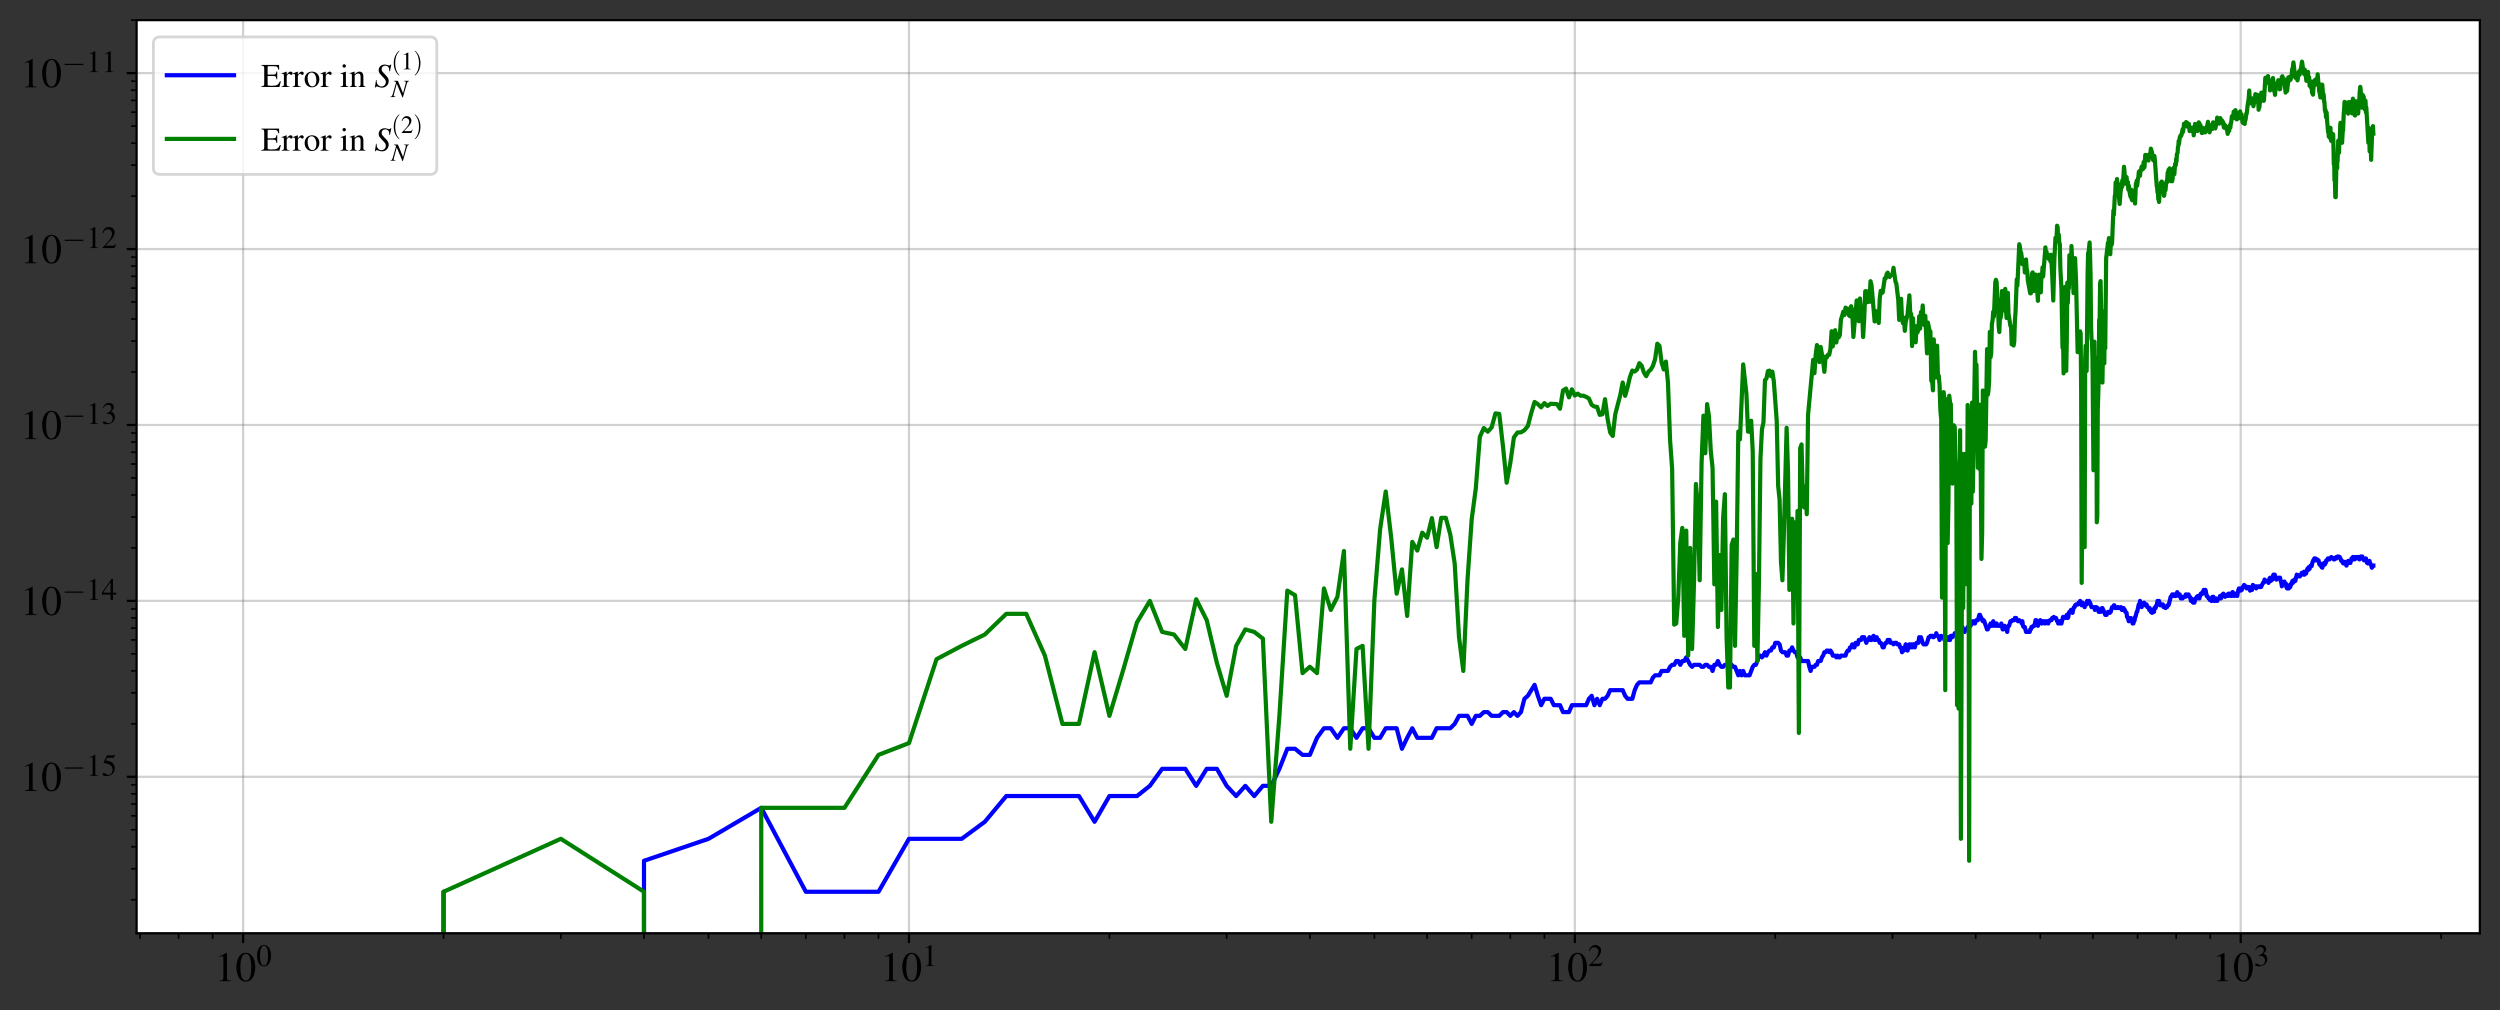 <?xml version="1.0" encoding="utf-8" standalone="no"?>
<!DOCTYPE svg PUBLIC "-//W3C//DTD SVG 1.1//EN"
  "http://www.w3.org/Graphics/SVG/1.1/DTD/svg11.dtd">
<!-- Created with matplotlib (https://matplotlib.org/) -->
<svg height="360.927pt" version="1.1" viewBox="0 0 892.995 360.927" width="892.995pt" xmlns="http://www.w3.org/2000/svg" xmlns:xlink="http://www.w3.org/1999/xlink">
 <rect x="0" y="0" width="892.995" height="360.927" fill="#333333" stroke="none"/>
 <defs>
  <style type="text/css">*{stroke-linecap:butt;stroke-linejoin:round;}</style>
 </defs>
 <g id="figure_1">
  <g id="patch_1">
   <path d="M 0 360.927 
L 892.995 360.927 
L 892.995 0 
L 0 0 
z
" style="fill:none;"/>
  </g>
  <g id="axes_1">
   <g id="patch_2">
    <path d="M 48.795 333.36 
L 885.795 333.36 
L 885.795 7.2 
L 48.795 7.2 
z
" style="fill:#ffffff;"/>
   </g>
   <g id="matplotlib.axis_1">
    <g id="xtick_1">
     <g id="line2d_1">
      <path clip-path="url(#p4e417ce774)" d="M 86.84 333.36 
L 86.84 7.2 
" style="fill:none;stroke:#666666;stroke-linecap:square;stroke-opacity:0.3;stroke-width:0.8;"/>
     </g>
     <g id="line2d_2">
      <defs>
       <path d="M 0 0 
L 0 3.5 
" id="m211e18552d" style="stroke:#000000;stroke-width:0.8;"/>
      </defs>
      <g>
       <use style="stroke:#000000;stroke-width:0.8;" x="86.84" xlink:href="#m211e18552d" y="333.36"/>
      </g>
     </g>
     <g id="text_1">
      <!-- $\mathdefault{10^{0}}$ -->
      <g transform="translate(76.604 350.492)scale(0.15 -0.15)">
       <defs>
        <path d="M 29.094 68 
L 11.094 59 
L 11.094 57.594 
C 12.297 58.094 13.406 58.484 13.797 58.688 
C 15.594 59.391 17.297 59.781 18.297 59.781 
C 20.406 59.781 21.297 58.297 21.297 55.078 
L 21.297 9.359 
C 21.297 6.031 20.5 3.719 18.906 2.797 
C 17.406 1.891 16 1.594 11.797 1.5 
L 11.797 0 
L 39.406 0 
L 39.406 1.5 
C 31.5 1.594 29.906 2.609 29.906 7.453 
L 29.906 67.797 
z
" id="Nimbus_Roman_No9_L_Regular-49"/>
        <path d="M 25.406 68 
C 19.906 68 15.703 66.297 12 62.797 
C 6.203 57.203 2.406 45.688 2.406 34 
C 2.406 23.094 5.703 11.391 10.406 5.797 
C 14.094 1.391 19.203 -1 25 -1 
C 30.094 -1 34.406 0.688 38 4.188 
C 43.797 9.688 47.594 21.297 47.594 33.391 
C 47.594 53.891 38.5 68 25.406 68 
z
M 25.094 65.391 
C 33.5 65.391 38 54.094 38 33.188 
C 38 12.297 33.594 1.594 25 1.594 
C 16.406 1.594 12 12.297 12 33.094 
C 12 54.297 16.5 65.391 25.094 65.391 
z
" id="Nimbus_Roman_No9_L_Regular-48"/>
       </defs>
       <use transform="scale(0.996)" xlink:href="#Nimbus_Roman_No9_L_Regular-49"/>
       <use transform="translate(49.813 0)scale(0.996)" xlink:href="#Nimbus_Roman_No9_L_Regular-48"/>
       <use transform="translate(99.626 36.163)scale(0.737)" xlink:href="#Nimbus_Roman_No9_L_Regular-48"/>
      </g>
     </g>
    </g>
    <g id="xtick_2">
     <g id="line2d_3">
      <path clip-path="url(#p4e417ce774)" d="M 324.684 333.36 
L 324.684 7.2 
" style="fill:none;stroke:#666666;stroke-linecap:square;stroke-opacity:0.3;stroke-width:0.8;"/>
     </g>
     <g id="line2d_4">
      <g>
       <use style="stroke:#000000;stroke-width:0.8;" x="324.684" xlink:href="#m211e18552d" y="333.36"/>
      </g>
     </g>
     <g id="text_2">
      <!-- $\mathdefault{10^{1}}$ -->
      <g transform="translate(314.447 350.492)scale(0.15 -0.15)">
       <use transform="scale(0.996)" xlink:href="#Nimbus_Roman_No9_L_Regular-49"/>
       <use transform="translate(49.813 0)scale(0.996)" xlink:href="#Nimbus_Roman_No9_L_Regular-48"/>
       <use transform="translate(99.626 36.163)scale(0.737)" xlink:href="#Nimbus_Roman_No9_L_Regular-49"/>
      </g>
     </g>
    </g>
    <g id="xtick_3">
     <g id="line2d_5">
      <path clip-path="url(#p4e417ce774)" d="M 562.527 333.36 
L 562.527 7.2 
" style="fill:none;stroke:#666666;stroke-linecap:square;stroke-opacity:0.3;stroke-width:0.8;"/>
     </g>
     <g id="line2d_6">
      <g>
       <use style="stroke:#000000;stroke-width:0.8;" x="562.527" xlink:href="#m211e18552d" y="333.36"/>
      </g>
     </g>
     <g id="text_3">
      <!-- $\mathdefault{10^{2}}$ -->
      <g transform="translate(552.29 350.492)scale(0.15 -0.15)">
       <defs>
        <path d="M 47.5 13.734 
L 46.203 14.25 
C 42.5 8.5 41.203 7.594 36.703 7.594 
L 12.797 7.594 
L 29.594 25.328 
C 38.5 34.703 42.406 42.359 42.406 50.219 
C 42.406 60.281 34.297 68 23.906 68 
C 18.406 68 13.203 65.797 9.5 61.797 
C 6.297 58.375 4.797 55.156 3.094 48 
L 5.203 47.484 
C 9.203 57.359 12.797 60.594 19.703 60.594 
C 28.094 60.594 33.797 54.844 33.797 46.391 
C 33.797 38.531 29.203 29.156 20.797 20.188 
L 3 1.188 
L 3 0 
L 42 0 
z
" id="Nimbus_Roman_No9_L_Regular-50"/>
       </defs>
       <use transform="scale(0.996)" xlink:href="#Nimbus_Roman_No9_L_Regular-49"/>
       <use transform="translate(49.813 0)scale(0.996)" xlink:href="#Nimbus_Roman_No9_L_Regular-48"/>
       <use transform="translate(99.626 36.163)scale(0.737)" xlink:href="#Nimbus_Roman_No9_L_Regular-50"/>
      </g>
     </g>
    </g>
    <g id="xtick_4">
     <g id="line2d_7">
      <path clip-path="url(#p4e417ce774)" d="M 800.37 333.36 
L 800.37 7.2 
" style="fill:none;stroke:#666666;stroke-linecap:square;stroke-opacity:0.3;stroke-width:0.8;"/>
     </g>
     <g id="line2d_8">
      <g>
       <use style="stroke:#000000;stroke-width:0.8;" x="800.37" xlink:href="#m211e18552d" y="333.36"/>
      </g>
     </g>
     <g id="text_4">
      <!-- $\mathdefault{10^{3}}$ -->
      <g transform="translate(790.133 350.492)scale(0.15 -0.15)">
       <defs>
        <path d="M 15.297 33.391 
C 21.203 33.391 23.5 33.188 25.906 32.297 
C 32.094 30.094 36 24.391 36 17.5 
C 36 9.094 30.297 2.594 22.906 2.594 
C 20.203 2.594 18.203 3.297 14.5 5.688 
C 11.5 7.5 9.797 8.188 8.094 8.188 
C 5.797 8.188 4.297 6.797 4.297 4.688 
C 4.297 1.188 8.594 -1 15.594 -1 
C 23.297 -1 31.203 1.594 35.906 5.688 
C 40.594 9.797 43.203 15.594 43.203 22.297 
C 43.203 27.391 41.594 32.094 38.703 35.188 
C 36.703 37.391 34.797 38.594 30.406 40.5 
C 37.297 45.188 39.797 48.891 39.797 54.297 
C 39.797 62.391 33.406 68 24.203 68 
C 19.203 68 14.797 66.297 11.203 63.094 
C 8.203 60.391 6.703 57.797 4.5 51.797 
L 6 51.391 
C 10.094 58.703 14.594 61.984 20.906 61.984 
C 27.406 61.984 31.906 57.594 31.906 51.297 
C 31.906 47.688 30.406 44.094 27.906 41.594 
C 24.906 38.594 22.094 37.094 15.297 34.688 
z
" id="Nimbus_Roman_No9_L_Regular-51"/>
       </defs>
       <use transform="scale(0.996)" xlink:href="#Nimbus_Roman_No9_L_Regular-49"/>
       <use transform="translate(49.813 0)scale(0.996)" xlink:href="#Nimbus_Roman_No9_L_Regular-48"/>
       <use transform="translate(99.626 36.163)scale(0.737)" xlink:href="#Nimbus_Roman_No9_L_Regular-51"/>
      </g>
     </g>
    </g>
    <g id="xtick_5">
     <g id="line2d_9">
      <defs>
       <path d="M 0 0 
L 0 2 
" id="m07247d4ce0" style="stroke:#000000;stroke-width:0.6;"/>
      </defs>
      <g>
       <use style="stroke:#000000;stroke-width:0.6;" x="49.998" xlink:href="#m07247d4ce0" y="333.36"/>
      </g>
     </g>
    </g>
    <g id="xtick_6">
     <g id="line2d_10">
      <g>
       <use style="stroke:#000000;stroke-width:0.6;" x="63.791" xlink:href="#m07247d4ce0" y="333.36"/>
      </g>
     </g>
    </g>
    <g id="xtick_7">
     <g id="line2d_11">
      <g>
       <use style="stroke:#000000;stroke-width:0.6;" x="75.957" xlink:href="#m07247d4ce0" y="333.36"/>
      </g>
     </g>
    </g>
    <g id="xtick_8">
     <g id="line2d_12">
      <g>
       <use style="stroke:#000000;stroke-width:0.6;" x="158.438" xlink:href="#m07247d4ce0" y="333.36"/>
      </g>
     </g>
    </g>
    <g id="xtick_9">
     <g id="line2d_13">
      <g>
       <use style="stroke:#000000;stroke-width:0.6;" x="200.32" xlink:href="#m07247d4ce0" y="333.36"/>
      </g>
     </g>
    </g>
    <g id="xtick_10">
     <g id="line2d_14">
      <g>
       <use style="stroke:#000000;stroke-width:0.6;" x="230.036" xlink:href="#m07247d4ce0" y="333.36"/>
      </g>
     </g>
    </g>
    <g id="xtick_11">
     <g id="line2d_15">
      <g>
       <use style="stroke:#000000;stroke-width:0.6;" x="253.086" xlink:href="#m07247d4ce0" y="333.36"/>
      </g>
     </g>
    </g>
    <g id="xtick_12">
     <g id="line2d_16">
      <g>
       <use style="stroke:#000000;stroke-width:0.6;" x="271.918" xlink:href="#m07247d4ce0" y="333.36"/>
      </g>
     </g>
    </g>
    <g id="xtick_13">
     <g id="line2d_17">
      <g>
       <use style="stroke:#000000;stroke-width:0.6;" x="287.841" xlink:href="#m07247d4ce0" y="333.36"/>
      </g>
     </g>
    </g>
    <g id="xtick_14">
     <g id="line2d_18">
      <g>
       <use style="stroke:#000000;stroke-width:0.6;" x="301.634" xlink:href="#m07247d4ce0" y="333.36"/>
      </g>
     </g>
    </g>
    <g id="xtick_15">
     <g id="line2d_19">
      <g>
       <use style="stroke:#000000;stroke-width:0.6;" x="313.8" xlink:href="#m07247d4ce0" y="333.36"/>
      </g>
     </g>
    </g>
    <g id="xtick_16">
     <g id="line2d_20">
      <g>
       <use style="stroke:#000000;stroke-width:0.6;" x="396.281" xlink:href="#m07247d4ce0" y="333.36"/>
      </g>
     </g>
    </g>
    <g id="xtick_17">
     <g id="line2d_21">
      <g>
       <use style="stroke:#000000;stroke-width:0.6;" x="438.163" xlink:href="#m07247d4ce0" y="333.36"/>
      </g>
     </g>
    </g>
    <g id="xtick_18">
     <g id="line2d_22">
      <g>
       <use style="stroke:#000000;stroke-width:0.6;" x="467.879" xlink:href="#m07247d4ce0" y="333.36"/>
      </g>
     </g>
    </g>
    <g id="xtick_19">
     <g id="line2d_23">
      <g>
       <use style="stroke:#000000;stroke-width:0.6;" x="490.929" xlink:href="#m07247d4ce0" y="333.36"/>
      </g>
     </g>
    </g>
    <g id="xtick_20">
     <g id="line2d_24">
      <g>
       <use style="stroke:#000000;stroke-width:0.6;" x="509.761" xlink:href="#m07247d4ce0" y="333.36"/>
      </g>
     </g>
    </g>
    <g id="xtick_21">
     <g id="line2d_25">
      <g>
       <use style="stroke:#000000;stroke-width:0.6;" x="525.684" xlink:href="#m07247d4ce0" y="333.36"/>
      </g>
     </g>
    </g>
    <g id="xtick_22">
     <g id="line2d_26">
      <g>
       <use style="stroke:#000000;stroke-width:0.6;" x="539.477" xlink:href="#m07247d4ce0" y="333.36"/>
      </g>
     </g>
    </g>
    <g id="xtick_23">
     <g id="line2d_27">
      <g>
       <use style="stroke:#000000;stroke-width:0.6;" x="551.643" xlink:href="#m07247d4ce0" y="333.36"/>
      </g>
     </g>
    </g>
    <g id="xtick_24">
     <g id="line2d_28">
      <g>
       <use style="stroke:#000000;stroke-width:0.6;" x="634.124" xlink:href="#m07247d4ce0" y="333.36"/>
      </g>
     </g>
    </g>
    <g id="xtick_25">
     <g id="line2d_29">
      <g>
       <use style="stroke:#000000;stroke-width:0.6;" x="676.007" xlink:href="#m07247d4ce0" y="333.36"/>
      </g>
     </g>
    </g>
    <g id="xtick_26">
     <g id="line2d_30">
      <g>
       <use style="stroke:#000000;stroke-width:0.6;" x="705.722" xlink:href="#m07247d4ce0" y="333.36"/>
      </g>
     </g>
    </g>
    <g id="xtick_27">
     <g id="line2d_31">
      <g>
       <use style="stroke:#000000;stroke-width:0.6;" x="728.772" xlink:href="#m07247d4ce0" y="333.36"/>
      </g>
     </g>
    </g>
    <g id="xtick_28">
     <g id="line2d_32">
      <g>
       <use style="stroke:#000000;stroke-width:0.6;" x="747.604" xlink:href="#m07247d4ce0" y="333.36"/>
      </g>
     </g>
    </g>
    <g id="xtick_29">
     <g id="line2d_33">
      <g>
       <use style="stroke:#000000;stroke-width:0.6;" x="763.527" xlink:href="#m07247d4ce0" y="333.36"/>
      </g>
     </g>
    </g>
    <g id="xtick_30">
     <g id="line2d_34">
      <g>
       <use style="stroke:#000000;stroke-width:0.6;" x="777.32" xlink:href="#m07247d4ce0" y="333.36"/>
      </g>
     </g>
    </g>
    <g id="xtick_31">
     <g id="line2d_35">
      <g>
       <use style="stroke:#000000;stroke-width:0.6;" x="789.487" xlink:href="#m07247d4ce0" y="333.36"/>
      </g>
     </g>
    </g>
    <g id="xtick_32">
     <g id="line2d_36">
      <g>
       <use style="stroke:#000000;stroke-width:0.6;" x="871.968" xlink:href="#m07247d4ce0" y="333.36"/>
      </g>
     </g>
    </g>
   </g>
   <g id="matplotlib.axis_2">
    <g id="ytick_1">
     <g id="line2d_37">
      <path clip-path="url(#p4e417ce774)" d="M 48.795 277.468 
L 885.795 277.468 
" style="fill:none;stroke:#666666;stroke-linecap:square;stroke-opacity:0.3;stroke-width:0.8;"/>
     </g>
     <g id="line2d_38">
      <defs>
       <path d="M 0 0 
L -3.5 0 
" id="m013137cdfd" style="stroke:#000000;stroke-width:0.8;"/>
      </defs>
      <g>
       <use style="stroke:#000000;stroke-width:0.8;" x="48.795" xlink:href="#m013137cdfd" y="277.468"/>
      </g>
     </g>
     <g id="text_5">
      <!-- $\mathdefault{10^{-15}}$ -->
      <g transform="translate(7.2 282.534)scale(0.15 -0.15)">
       <defs>
        <path d="M 65.906 23 
C 67.594 23 69.406 23 69.406 25 
C 69.406 27 67.594 27 65.906 27 
L 11.797 27 
C 10.094 27 8.297 27 8.297 25 
C 8.297 23 10.094 23 11.797 23 
z
" id="CMSY10-0"/>
        <path d="M 18.094 58.094 
L 37.703 58.094 
C 39.297 58.094 39.703 58.297 40 58.984 
L 43.797 67.891 
L 42.906 68.594 
C 41.406 66.5 40.406 66 38.297 66 
L 17.406 66 
L 6.5 42.453 
C 6.406 42.266 6.406 42.156 6.406 41.969 
C 6.406 41.469 6.797 41.172 7.594 41.172 
C 10.797 41.172 14.797 40.484 18.906 39.188 
C 30.406 35.531 35.703 29.406 35.703 19.609 
C 35.703 10.109 29.594 2.688 21.797 2.688 
C 19.797 2.688 18.094 3.391 15.094 5.562 
C 11.906 7.844 9.594 8.828 7.5 8.828 
C 4.594 8.828 3.203 7.641 3.203 5.172 
C 3.203 1.391 7.906 -1 15.406 -1 
C 23.797 -1 31 1.688 36 6.75 
C 40.594 11.203 42.703 16.844 42.703 24.359 
C 42.703 31.484 40.797 36.031 35.797 40.969 
C 31.406 45.328 25.703 47.609 13.906 49.688 
z
" id="Nimbus_Roman_No9_L_Regular-53"/>
       </defs>
       <use transform="scale(0.996)" xlink:href="#Nimbus_Roman_No9_L_Regular-49"/>
       <use transform="translate(49.813 0)scale(0.996)" xlink:href="#Nimbus_Roman_No9_L_Regular-48"/>
       <use transform="translate(99.626 36.163)scale(0.737)" xlink:href="#CMSY10-0"/>
       <use transform="translate(156.909 36.163)scale(0.737)" xlink:href="#Nimbus_Roman_No9_L_Regular-49"/>
       <use transform="translate(193.771 36.163)scale(0.737)" xlink:href="#Nimbus_Roman_No9_L_Regular-53"/>
      </g>
     </g>
    </g>
    <g id="ytick_2">
     <g id="line2d_39">
      <path clip-path="url(#p4e417ce774)" d="M 48.795 214.633 
L 885.795 214.633 
" style="fill:none;stroke:#666666;stroke-linecap:square;stroke-opacity:0.3;stroke-width:0.8;"/>
     </g>
     <g id="line2d_40">
      <g>
       <use style="stroke:#000000;stroke-width:0.8;" x="48.795" xlink:href="#m013137cdfd" y="214.633"/>
      </g>
     </g>
     <g id="text_6">
      <!-- $\mathdefault{10^{-14}}$ -->
      <g transform="translate(7.2 219.699)scale(0.15 -0.15)">
       <defs>
        <path d="M 47.203 23.391 
L 37 23.391 
L 37 68 
L 32.594 68 
L 1.203 23.391 
L 1.203 17 
L 29.297 17 
L 29.297 0 
L 37 0 
L 37 17 
L 47.203 17 
z
M 29.203 23.391 
L 5.203 23.391 
L 29.203 57.766 
z
" id="Nimbus_Roman_No9_L_Regular-52"/>
       </defs>
       <use transform="scale(0.996)" xlink:href="#Nimbus_Roman_No9_L_Regular-49"/>
       <use transform="translate(49.813 0)scale(0.996)" xlink:href="#Nimbus_Roman_No9_L_Regular-48"/>
       <use transform="translate(99.626 36.163)scale(0.737)" xlink:href="#CMSY10-0"/>
       <use transform="translate(156.909 36.163)scale(0.737)" xlink:href="#Nimbus_Roman_No9_L_Regular-49"/>
       <use transform="translate(193.771 36.163)scale(0.737)" xlink:href="#Nimbus_Roman_No9_L_Regular-52"/>
      </g>
     </g>
    </g>
    <g id="ytick_3">
     <g id="line2d_41">
      <path clip-path="url(#p4e417ce774)" d="M 48.795 151.798 
L 885.795 151.798 
" style="fill:none;stroke:#666666;stroke-linecap:square;stroke-opacity:0.3;stroke-width:0.8;"/>
     </g>
     <g id="line2d_42">
      <g>
       <use style="stroke:#000000;stroke-width:0.8;" x="48.795" xlink:href="#m013137cdfd" y="151.798"/>
      </g>
     </g>
     <g id="text_7">
      <!-- $\mathdefault{10^{-13}}$ -->
      <g transform="translate(7.2 156.864)scale(0.15 -0.15)">
       <use transform="scale(0.996)" xlink:href="#Nimbus_Roman_No9_L_Regular-49"/>
       <use transform="translate(49.813 0)scale(0.996)" xlink:href="#Nimbus_Roman_No9_L_Regular-48"/>
       <use transform="translate(99.626 36.163)scale(0.737)" xlink:href="#CMSY10-0"/>
       <use transform="translate(156.909 36.163)scale(0.737)" xlink:href="#Nimbus_Roman_No9_L_Regular-49"/>
       <use transform="translate(193.771 36.163)scale(0.737)" xlink:href="#Nimbus_Roman_No9_L_Regular-51"/>
      </g>
     </g>
    </g>
    <g id="ytick_4">
     <g id="line2d_43">
      <path clip-path="url(#p4e417ce774)" d="M 48.795 88.962 
L 885.795 88.962 
" style="fill:none;stroke:#666666;stroke-linecap:square;stroke-opacity:0.3;stroke-width:0.8;"/>
     </g>
     <g id="line2d_44">
      <g>
       <use style="stroke:#000000;stroke-width:0.8;" x="48.795" xlink:href="#m013137cdfd" y="88.962"/>
      </g>
     </g>
     <g id="text_8">
      <!-- $\mathdefault{10^{-12}}$ -->
      <g transform="translate(7.2 94.028)scale(0.15 -0.15)">
       <use transform="scale(0.996)" xlink:href="#Nimbus_Roman_No9_L_Regular-49"/>
       <use transform="translate(49.813 0)scale(0.996)" xlink:href="#Nimbus_Roman_No9_L_Regular-48"/>
       <use transform="translate(99.626 36.163)scale(0.737)" xlink:href="#CMSY10-0"/>
       <use transform="translate(156.909 36.163)scale(0.737)" xlink:href="#Nimbus_Roman_No9_L_Regular-49"/>
       <use transform="translate(193.771 36.163)scale(0.737)" xlink:href="#Nimbus_Roman_No9_L_Regular-50"/>
      </g>
     </g>
    </g>
    <g id="ytick_5">
     <g id="line2d_45">
      <path clip-path="url(#p4e417ce774)" d="M 48.795 26.127 
L 885.795 26.127 
" style="fill:none;stroke:#666666;stroke-linecap:square;stroke-opacity:0.3;stroke-width:0.8;"/>
     </g>
     <g id="line2d_46">
      <g>
       <use style="stroke:#000000;stroke-width:0.8;" x="48.795" xlink:href="#m013137cdfd" y="26.127"/>
      </g>
     </g>
     <g id="text_9">
      <!-- $\mathdefault{10^{-11}}$ -->
      <g transform="translate(7.2 31.193)scale(0.15 -0.15)">
       <use transform="scale(0.996)" xlink:href="#Nimbus_Roman_No9_L_Regular-49"/>
       <use transform="translate(49.813 0)scale(0.996)" xlink:href="#Nimbus_Roman_No9_L_Regular-48"/>
       <use transform="translate(99.626 36.163)scale(0.737)" xlink:href="#CMSY10-0"/>
       <use transform="translate(156.909 36.163)scale(0.737)" xlink:href="#Nimbus_Roman_No9_L_Regular-49"/>
       <use transform="translate(193.771 36.163)scale(0.737)" xlink:href="#Nimbus_Roman_No9_L_Regular-49"/>
      </g>
     </g>
    </g>
    <g id="ytick_6">
     <g id="line2d_47">
      <defs>
       <path d="M 0 0 
L -2 0 
" id="m0c8d888aee" style="stroke:#000000;stroke-width:0.6;"/>
      </defs>
      <g>
       <use style="stroke:#000000;stroke-width:0.6;" x="48.795" xlink:href="#m0c8d888aee" y="321.388"/>
      </g>
     </g>
    </g>
    <g id="ytick_7">
     <g id="line2d_48">
      <g>
       <use style="stroke:#000000;stroke-width:0.6;" x="48.795" xlink:href="#m0c8d888aee" y="310.323"/>
      </g>
     </g>
    </g>
    <g id="ytick_8">
     <g id="line2d_49">
      <g>
       <use style="stroke:#000000;stroke-width:0.6;" x="48.795" xlink:href="#m0c8d888aee" y="302.473"/>
      </g>
     </g>
    </g>
    <g id="ytick_9">
     <g id="line2d_50">
      <g>
       <use style="stroke:#000000;stroke-width:0.6;" x="48.795" xlink:href="#m0c8d888aee" y="296.383"/>
      </g>
     </g>
    </g>
    <g id="ytick_10">
     <g id="line2d_51">
      <g>
       <use style="stroke:#000000;stroke-width:0.6;" x="48.795" xlink:href="#m0c8d888aee" y="291.408"/>
      </g>
     </g>
    </g>
    <g id="ytick_11">
     <g id="line2d_52">
      <g>
       <use style="stroke:#000000;stroke-width:0.6;" x="48.795" xlink:href="#m0c8d888aee" y="287.201"/>
      </g>
     </g>
    </g>
    <g id="ytick_12">
     <g id="line2d_53">
      <g>
       <use style="stroke:#000000;stroke-width:0.6;" x="48.795" xlink:href="#m0c8d888aee" y="283.557"/>
      </g>
     </g>
    </g>
    <g id="ytick_13">
     <g id="line2d_54">
      <g>
       <use style="stroke:#000000;stroke-width:0.6;" x="48.795" xlink:href="#m0c8d888aee" y="280.343"/>
      </g>
     </g>
    </g>
    <g id="ytick_14">
     <g id="line2d_55">
      <g>
       <use style="stroke:#000000;stroke-width:0.6;" x="48.795" xlink:href="#m0c8d888aee" y="258.553"/>
      </g>
     </g>
    </g>
    <g id="ytick_15">
     <g id="line2d_56">
      <g>
       <use style="stroke:#000000;stroke-width:0.6;" x="48.795" xlink:href="#m0c8d888aee" y="247.488"/>
      </g>
     </g>
    </g>
    <g id="ytick_16">
     <g id="line2d_57">
      <g>
       <use style="stroke:#000000;stroke-width:0.6;" x="48.795" xlink:href="#m0c8d888aee" y="239.637"/>
      </g>
     </g>
    </g>
    <g id="ytick_17">
     <g id="line2d_58">
      <g>
       <use style="stroke:#000000;stroke-width:0.6;" x="48.795" xlink:href="#m0c8d888aee" y="233.548"/>
      </g>
     </g>
    </g>
    <g id="ytick_18">
     <g id="line2d_59">
      <g>
       <use style="stroke:#000000;stroke-width:0.6;" x="48.795" xlink:href="#m0c8d888aee" y="228.573"/>
      </g>
     </g>
    </g>
    <g id="ytick_19">
     <g id="line2d_60">
      <g>
       <use style="stroke:#000000;stroke-width:0.6;" x="48.795" xlink:href="#m0c8d888aee" y="224.366"/>
      </g>
     </g>
    </g>
    <g id="ytick_20">
     <g id="line2d_61">
      <g>
       <use style="stroke:#000000;stroke-width:0.6;" x="48.795" xlink:href="#m0c8d888aee" y="220.722"/>
      </g>
     </g>
    </g>
    <g id="ytick_21">
     <g id="line2d_62">
      <g>
       <use style="stroke:#000000;stroke-width:0.6;" x="48.795" xlink:href="#m0c8d888aee" y="217.508"/>
      </g>
     </g>
    </g>
    <g id="ytick_22">
     <g id="line2d_63">
      <g>
       <use style="stroke:#000000;stroke-width:0.6;" x="48.795" xlink:href="#m0c8d888aee" y="195.718"/>
      </g>
     </g>
    </g>
    <g id="ytick_23">
     <g id="line2d_64">
      <g>
       <use style="stroke:#000000;stroke-width:0.6;" x="48.795" xlink:href="#m0c8d888aee" y="184.653"/>
      </g>
     </g>
    </g>
    <g id="ytick_24">
     <g id="line2d_65">
      <g>
       <use style="stroke:#000000;stroke-width:0.6;" x="48.795" xlink:href="#m0c8d888aee" y="176.802"/>
      </g>
     </g>
    </g>
    <g id="ytick_25">
     <g id="line2d_66">
      <g>
       <use style="stroke:#000000;stroke-width:0.6;" x="48.795" xlink:href="#m0c8d888aee" y="170.713"/>
      </g>
     </g>
    </g>
    <g id="ytick_26">
     <g id="line2d_67">
      <g>
       <use style="stroke:#000000;stroke-width:0.6;" x="48.795" xlink:href="#m0c8d888aee" y="165.738"/>
      </g>
     </g>
    </g>
    <g id="ytick_27">
     <g id="line2d_68">
      <g>
       <use style="stroke:#000000;stroke-width:0.6;" x="48.795" xlink:href="#m0c8d888aee" y="161.531"/>
      </g>
     </g>
    </g>
    <g id="ytick_28">
     <g id="line2d_69">
      <g>
       <use style="stroke:#000000;stroke-width:0.6;" x="48.795" xlink:href="#m0c8d888aee" y="157.887"/>
      </g>
     </g>
    </g>
    <g id="ytick_29">
     <g id="line2d_70">
      <g>
       <use style="stroke:#000000;stroke-width:0.6;" x="48.795" xlink:href="#m0c8d888aee" y="154.673"/>
      </g>
     </g>
    </g>
    <g id="ytick_30">
     <g id="line2d_71">
      <g>
       <use style="stroke:#000000;stroke-width:0.6;" x="48.795" xlink:href="#m0c8d888aee" y="132.882"/>
      </g>
     </g>
    </g>
    <g id="ytick_31">
     <g id="line2d_72">
      <g>
       <use style="stroke:#000000;stroke-width:0.6;" x="48.795" xlink:href="#m0c8d888aee" y="121.818"/>
      </g>
     </g>
    </g>
    <g id="ytick_32">
     <g id="line2d_73">
      <g>
       <use style="stroke:#000000;stroke-width:0.6;" x="48.795" xlink:href="#m0c8d888aee" y="113.967"/>
      </g>
     </g>
    </g>
    <g id="ytick_33">
     <g id="line2d_74">
      <g>
       <use style="stroke:#000000;stroke-width:0.6;" x="48.795" xlink:href="#m0c8d888aee" y="107.878"/>
      </g>
     </g>
    </g>
    <g id="ytick_34">
     <g id="line2d_75">
      <g>
       <use style="stroke:#000000;stroke-width:0.6;" x="48.795" xlink:href="#m0c8d888aee" y="102.902"/>
      </g>
     </g>
    </g>
    <g id="ytick_35">
     <g id="line2d_76">
      <g>
       <use style="stroke:#000000;stroke-width:0.6;" x="48.795" xlink:href="#m0c8d888aee" y="98.696"/>
      </g>
     </g>
    </g>
    <g id="ytick_36">
     <g id="line2d_77">
      <g>
       <use style="stroke:#000000;stroke-width:0.6;" x="48.795" xlink:href="#m0c8d888aee" y="95.052"/>
      </g>
     </g>
    </g>
    <g id="ytick_37">
     <g id="line2d_78">
      <g>
       <use style="stroke:#000000;stroke-width:0.6;" x="48.795" xlink:href="#m0c8d888aee" y="91.838"/>
      </g>
     </g>
    </g>
    <g id="ytick_38">
     <g id="line2d_79">
      <g>
       <use style="stroke:#000000;stroke-width:0.6;" x="48.795" xlink:href="#m0c8d888aee" y="70.047"/>
      </g>
     </g>
    </g>
    <g id="ytick_39">
     <g id="line2d_80">
      <g>
       <use style="stroke:#000000;stroke-width:0.6;" x="48.795" xlink:href="#m0c8d888aee" y="58.982"/>
      </g>
     </g>
    </g>
    <g id="ytick_40">
     <g id="line2d_81">
      <g>
       <use style="stroke:#000000;stroke-width:0.6;" x="48.795" xlink:href="#m0c8d888aee" y="51.132"/>
      </g>
     </g>
    </g>
    <g id="ytick_41">
     <g id="line2d_82">
      <g>
       <use style="stroke:#000000;stroke-width:0.6;" x="48.795" xlink:href="#m0c8d888aee" y="45.042"/>
      </g>
     </g>
    </g>
    <g id="ytick_42">
     <g id="line2d_83">
      <g>
       <use style="stroke:#000000;stroke-width:0.6;" x="48.795" xlink:href="#m0c8d888aee" y="40.067"/>
      </g>
     </g>
    </g>
    <g id="ytick_43">
     <g id="line2d_84">
      <g>
       <use style="stroke:#000000;stroke-width:0.6;" x="48.795" xlink:href="#m0c8d888aee" y="35.861"/>
      </g>
     </g>
    </g>
    <g id="ytick_44">
     <g id="line2d_85">
      <g>
       <use style="stroke:#000000;stroke-width:0.6;" x="48.795" xlink:href="#m0c8d888aee" y="32.217"/>
      </g>
     </g>
    </g>
    <g id="ytick_45">
     <g id="line2d_86">
      <g>
       <use style="stroke:#000000;stroke-width:0.6;" x="48.795" xlink:href="#m0c8d888aee" y="29.002"/>
      </g>
     </g>
    </g>
    <g id="ytick_46">
     <g id="line2d_87">
      <g>
       <use style="stroke:#000000;stroke-width:0.6;" x="48.795" xlink:href="#m0c8d888aee" y="7.212"/>
      </g>
     </g>
    </g>
   </g>
   <g id="line2d_88">
    <path clip-path="url(#p4e417ce774)" d="M 158.388 361.927 
L 158.438 318.535 
L 158.468 361.927 
M 230.01 361.927 
L 230.036 307.47 
L 253.086 299.619 
L 271.918 288.555 
L 287.841 318.535 
L 313.8 318.535 
L 324.684 299.619 
L 343.516 299.619 
L 351.784 293.53 
L 359.439 284.348 
L 385.398 284.348 
L 390.983 293.53 
L 396.281 284.348 
L 406.126 284.348 
L 410.718 280.704 
L 415.114 274.615 
L 423.382 274.615 
L 427.28 280.704 
L 431.037 274.615 
L 434.662 274.615 
L 438.163 280.704 
L 441.55 284.348 
L 444.83 280.704 
L 448.008 284.348 
L 451.092 280.704 
L 454.086 280.704 
L 456.996 274.615 
L 459.826 267.455 
L 462.581 267.455 
L 465.264 269.639 
L 467.879 269.639 
L 470.43 263.55 
L 472.919 260.134 
L 475.35 260.134 
L 477.724 263.55 
L 480.046 260.134 
L 482.316 260.134 
L 484.537 263.55 
L 486.712 260.134 
L 488.842 260.134 
L 490.929 263.55 
L 492.974 263.55 
L 494.98 260.134 
L 498.878 260.134 
L 500.774 267.455 
L 502.635 263.55 
L 504.463 260.134 
L 506.26 263.55 
L 511.469 263.55 
L 513.148 260.134 
L 518.029 260.134 
L 519.606 258.575 
L 521.16 255.699 
L 524.198 255.699 
L 525.684 258.575 
L 527.149 255.699 
L 528.594 255.699 
L 530.019 254.368 
L 531.424 254.368 
L 532.811 255.699 
L 535.529 255.699 
L 536.862 254.368 
L 538.178 254.368 
L 539.477 255.699 
L 540.76 254.368 
L 542.028 255.699 
L 543.28 254.368 
L 544.517 249.61 
L 545.739 248.54 
L 548.142 244.635 
L 549.322 248.54 
L 550.489 251.885 
L 551.643 249.61 
L 553.914 249.61 
L 555.03 251.885 
L 557.228 251.885 
L 558.31 254.368 
L 560.44 254.368 
L 561.488 251.885 
L 566.578 251.885 
L 567.566 249.61 
L 568.545 248.54 
L 569.515 251.885 
L 570.476 249.61 
L 571.428 251.885 
L 572.372 249.61 
L 573.306 249.61 
L 574.233 248.54 
L 575.151 246.517 
L 579.623 246.517 
L 580.495 248.54 
L 581.359 249.61 
L 583.067 249.61 
L 583.91 246.517 
L 584.746 244.635 
L 585.576 243.74 
L 589.627 243.74 
L 590.419 242.034 
L 591.204 241.219 
L 592.758 241.219 
L 593.526 239.659 
L 595.796 239.659 
L 596.542 238.184 
L 597.282 237.475 
L 598.017 237.475 
L 598.747 236.11 
L 599.472 236.11 
L 600.192 237.475 
L 600.907 236.11 
L 601.617 236.11 
L 602.322 234.811 
L 603.718 237.475 
L 604.409 238.184 
L 605.095 237.475 
L 607.127 237.475 
L 607.796 238.184 
L 608.46 238.184 
L 609.12 237.475 
L 609.776 237.475 
L 610.427 238.184 
L 611.075 238.184 
L 611.719 239.659 
L 612.358 237.475 
L 612.994 237.475 
L 613.626 236.11 
L 614.254 237.475 
L 614.878 238.184 
L 615.498 238.184 
L 616.115 237.475 
L 618.545 237.475 
L 619.144 238.184 
L 619.74 238.184 
L 620.92 241.219 
L 621.505 239.659 
L 622.087 241.219 
L 622.666 239.659 
L 623.241 241.219 
L 624.949 241.219 
L 626.072 238.184 
L 626.628 237.475 
L 627.182 237.475 
L 627.733 236.11 
L 628.281 234.183 
L 628.826 234.183 
L 629.368 234.811 
L 629.908 234.183 
L 630.444 232.97 
L 630.978 234.183 
L 631.509 232.97 
L 632.038 232.383 
L 632.563 232.383 
L 633.086 231.246 
L 633.607 231.246 
L 634.124 229.624 
L 635.152 229.624 
L 635.662 230.154 
L 636.17 232.383 
L 636.675 232.97 
L 637.678 232.97 
L 638.176 234.183 
L 638.671 234.183 
L 639.164 232.383 
L 639.655 232.383 
L 640.143 231.246 
L 640.629 232.383 
L 641.113 232.97 
L 641.595 232.97 
L 642.074 234.811 
L 643.026 234.811 
L 643.499 236.11 
L 645.831 236.11 
L 646.291 238.184 
L 646.749 239.659 
L 647.205 238.184 
L 648.111 238.184 
L 648.561 237.475 
L 649.009 237.475 
L 649.455 236.11 
L 650.342 236.11 
L 650.782 234.811 
L 651.221 234.183 
L 651.658 232.97 
L 652.093 232.97 
L 652.526 232.383 
L 652.957 232.383 
L 653.387 232.97 
L 653.814 232.383 
L 654.24 232.97 
L 654.665 234.183 
L 655.508 234.183 
L 655.927 234.811 
L 656.344 234.183 
L 656.76 234.811 
L 657.174 234.811 
L 657.586 234.183 
L 659.219 234.183 
L 659.624 232.97 
L 660.026 232.383 
L 660.427 232.383 
L 660.827 231.246 
L 661.225 231.246 
L 661.622 230.154 
L 662.017 231.246 
L 662.41 231.246 
L 662.802 229.624 
L 663.193 230.154 
L 663.582 230.154 
L 663.969 228.595 
L 664.74 228.595 
L 665.123 227.602 
L 665.886 227.602 
L 666.643 229.624 
L 667.019 228.595 
L 667.394 228.595 
L 667.767 227.602 
L 668.14 228.595 
L 668.51 228.595 
L 668.88 227.602 
L 669.248 227.119 
L 669.615 228.595 
L 669.981 228.595 
L 670.345 227.602 
L 670.708 228.595 
L 671.07 228.595 
L 671.431 229.624 
L 671.79 229.624 
L 672.148 230.154 
L 672.505 231.246 
L 672.86 231.246 
L 673.215 230.154 
L 673.568 229.624 
L 673.92 229.624 
L 674.27 228.595 
L 674.968 228.595 
L 675.316 229.624 
L 676.007 229.624 
L 676.35 230.154 
L 676.693 229.624 
L 677.375 229.624 
L 677.714 230.154 
L 678.389 230.154 
L 678.725 231.246 
L 679.06 231.246 
L 679.394 232.97 
L 679.726 232.383 
L 680.058 232.383 
L 680.718 230.154 
L 681.374 232.383 
L 682.025 230.154 
L 682.35 231.246 
L 682.673 230.154 
L 682.995 231.246 
L 683.317 230.154 
L 683.637 230.154 
L 683.956 231.246 
L 684.274 230.154 
L 684.592 229.624 
L 685.224 229.624 
L 685.538 227.602 
L 685.852 228.595 
L 686.164 227.602 
L 686.786 229.624 
L 687.096 230.154 
L 688.02 230.154 
L 688.326 229.624 
L 688.935 227.602 
L 689.239 227.602 
L 689.541 227.119 
L 690.143 227.119 
L 690.443 227.602 
L 690.742 227.602 
L 691.04 227.119 
L 691.337 227.119 
L 691.634 226.178 
L 691.929 227.119 
L 692.224 227.119 
L 692.518 227.602 
L 692.811 228.595 
L 693.103 227.602 
L 693.395 227.119 
L 693.685 227.602 
L 694.264 227.602 
L 694.552 228.595 
L 695.412 228.595 
L 695.696 227.602 
L 695.981 227.602 
L 696.264 228.595 
L 696.547 228.595 
L 696.828 227.119 
L 697.11 227.119 
L 697.39 227.602 
L 697.669 227.119 
L 697.948 227.119 
L 698.226 226.178 
L 699.605 226.178 
L 699.879 225.719 
L 700.152 223.958 
L 700.966 223.958 
L 701.236 224.825 
L 701.506 224.825 
L 701.774 225.719 
L 702.042 224.825 
L 702.576 224.825 
L 702.842 223.958 
L 703.107 223.958 
L 703.372 223.535 
L 703.636 222.708 
L 703.899 223.535 
L 704.161 222.708 
L 704.423 222.708 
L 704.684 221.905 
L 704.945 221.905 
L 705.205 222.708 
L 705.464 222.708 
L 705.722 221.905 
L 705.98 221.513 
L 706.494 221.513 
L 707.006 219.63 
L 707.26 219.63 
L 707.514 220.368 
L 707.768 220.744 
L 708.021 221.513 
L 708.273 221.905 
L 708.525 221.513 
L 708.776 221.905 
L 709.774 224.825 
L 710.022 224.825 
L 710.269 223.958 
L 710.516 223.958 
L 710.762 223.535 
L 711.008 222.708 
L 711.253 222.708 
L 711.497 223.535 
L 711.985 221.905 
L 712.227 223.535 
L 712.469 222.708 
L 712.711 223.535 
L 712.952 222.708 
L 713.193 222.708 
L 713.433 223.535 
L 714.624 223.535 
L 714.861 222.708 
L 715.097 223.535 
L 715.332 224.825 
L 715.567 224.825 
L 715.802 223.958 
L 716.036 223.535 
L 716.269 223.958 
L 716.502 223.958 
L 716.966 225.719 
L 717.198 223.958 
L 717.429 223.535 
L 717.659 223.535 
L 718.118 221.905 
L 718.575 221.905 
L 718.803 221.513 
L 719.483 221.513 
L 719.709 220.744 
L 720.159 220.744 
L 720.383 221.513 
L 720.607 221.513 
L 720.83 221.905 
L 721.053 221.513 
L 721.276 221.513 
L 721.498 221.905 
L 721.94 221.905 
L 722.16 222.708 
L 722.38 221.905 
L 722.6 223.535 
L 722.819 223.958 
L 723.256 223.958 
L 723.691 225.719 
L 724.985 225.719 
L 725.199 224.825 
L 725.412 224.825 
L 725.625 223.958 
L 726.051 223.958 
L 726.262 223.535 
L 726.685 223.535 
L 727.106 221.513 
L 727.315 221.513 
L 727.525 221.905 
L 727.942 223.535 
L 728.358 221.905 
L 728.565 221.905 
L 728.772 221.513 
L 728.978 221.905 
L 729.184 222.708 
L 729.39 222.708 
L 729.595 221.905 
L 730.208 221.905 
L 730.411 222.708 
L 730.615 222.708 
L 730.817 221.905 
L 731.423 221.905 
L 731.624 222.708 
L 731.825 221.905 
L 732.025 221.905 
L 732.225 221.513 
L 732.823 221.513 
L 733.021 220.744 
L 733.417 220.744 
L 733.615 220.368 
L 733.811 220.744 
L 734.4 220.744 
L 734.791 221.905 
L 734.985 221.905 
L 735.18 222.708 
L 735.374 221.905 
L 735.567 222.708 
L 735.76 221.905 
L 735.953 221.905 
L 736.146 222.708 
L 736.338 222.708 
L 736.912 220.368 
L 737.294 220.368 
L 737.484 220.744 
L 737.673 220.744 
L 737.863 220.368 
L 738.052 220.368 
L 738.24 219.63 
L 738.429 220.744 
L 738.617 220.744 
L 738.804 220.368 
L 738.992 218.912 
L 739.179 218.56 
L 739.552 218.56 
L 739.737 217.869 
L 740.108 217.869 
L 740.293 218.912 
L 740.662 217.195 
L 740.846 216.864 
L 741.03 216.864 
L 741.213 216.214 
L 741.396 216.214 
L 741.579 215.895 
L 742.306 215.895 
L 742.487 215.268 
L 742.848 215.268 
L 743.029 214.655 
L 743.567 216.214 
L 743.746 215.895 
L 743.924 215.268 
L 744.103 215.895 
L 744.281 215.895 
L 744.458 216.214 
L 744.636 216.864 
L 744.813 215.895 
L 745.342 215.895 
L 745.518 214.655 
L 746.218 214.655 
L 746.392 215.268 
L 746.566 215.268 
L 747.087 216.864 
L 747.948 216.864 
L 748.12 217.195 
L 748.291 217.869 
L 748.632 216.864 
L 748.803 216.864 
L 748.973 217.195 
L 749.312 217.195 
L 749.65 218.56 
L 749.987 218.56 
L 750.155 217.869 
L 750.323 218.56 
L 750.49 217.869 
L 750.658 217.869 
L 750.825 217.195 
L 750.991 217.195 
L 751.158 217.869 
L 751.324 217.869 
L 751.656 218.912 
L 751.821 218.912 
L 751.986 219.63 
L 752.48 219.63 
L 752.644 218.912 
L 752.808 218.912 
L 752.972 218.56 
L 753.461 218.56 
L 753.623 218.912 
L 753.786 218.56 
L 753.948 218.56 
L 754.432 216.864 
L 754.914 216.864 
L 755.075 216.214 
L 755.235 216.214 
L 755.554 217.195 
L 755.713 216.864 
L 755.872 217.195 
L 756.348 217.195 
L 756.506 216.864 
L 756.664 216.864 
L 756.821 217.195 
L 757.449 217.195 
L 757.606 216.864 
L 757.762 217.195 
L 757.918 217.869 
L 758.384 217.869 
L 758.539 217.195 
L 758.694 217.869 
L 759.003 217.869 
L 759.157 218.56 
L 759.311 218.56 
L 759.464 218.912 
L 759.618 218.912 
L 759.771 220.368 
L 759.924 220.368 
L 760.076 220.744 
L 760.381 221.905 
L 760.533 221.513 
L 760.685 220.744 
L 760.836 221.513 
L 760.988 221.513 
L 761.139 220.744 
L 761.29 221.513 
L 761.44 221.513 
L 761.591 221.905 
L 761.741 222.708 
L 761.891 221.905 
L 762.041 222.708 
L 762.191 221.905 
L 762.34 221.905 
L 762.489 221.513 
L 762.638 220.368 
L 762.787 220.368 
L 763.232 218.56 
L 763.38 218.56 
L 763.969 215.895 
L 764.262 215.895 
L 764.409 214.655 
L 764.555 215.268 
L 764.701 215.268 
L 764.992 216.864 
L 765.138 216.214 
L 765.573 216.214 
L 765.717 215.895 
L 765.862 215.268 
L 766.006 215.895 
L 766.15 215.895 
L 766.294 216.214 
L 766.437 215.895 
L 766.724 215.895 
L 766.867 216.214 
L 767.009 216.864 
L 767.294 216.864 
L 767.437 217.195 
L 767.579 217.195 
L 767.72 217.869 
L 767.862 217.195 
L 768.003 217.869 
L 768.145 217.869 
L 768.286 218.56 
L 768.567 218.56 
L 768.707 218.912 
L 768.848 217.869 
L 768.988 218.56 
L 769.128 217.869 
L 769.267 218.56 
L 769.407 218.56 
L 769.546 217.195 
L 769.685 217.195 
L 769.824 216.864 
L 769.963 217.195 
L 770.101 216.864 
L 770.24 216.214 
L 770.378 216.214 
L 770.654 214.655 
L 770.791 214.655 
L 770.929 215.268 
L 771.066 215.268 
L 771.203 214.655 
L 771.613 216.214 
L 771.75 216.214 
L 771.886 215.895 
L 772.022 216.214 
L 772.158 215.895 
L 772.564 215.895 
L 772.699 216.214 
L 772.834 216.864 
L 773.372 216.864 
L 773.506 217.195 
L 773.64 216.864 
L 774.041 216.864 
L 774.174 216.214 
L 774.573 216.214 
L 774.705 215.895 
L 775.365 213.179 
L 775.497 213.179 
L 775.628 212.893 
L 775.759 212.893 
L 775.89 212.331 
L 776.412 212.331 
L 776.543 212.893 
L 776.673 212.331 
L 776.803 212.893 
L 777.191 212.893 
L 777.32 212.331 
L 777.449 212.331 
L 777.578 212.054 
L 777.707 211.508 
L 777.964 212.331 
L 778.092 212.054 
L 778.22 212.331 
L 778.348 212.893 
L 778.476 212.331 
L 778.603 212.331 
L 778.731 213.179 
L 778.858 213.179 
L 778.985 213.76 
L 779.112 213.76 
L 779.239 213.179 
L 779.492 213.179 
L 779.619 213.76 
L 779.745 213.179 
L 780.624 213.179 
L 780.749 212.331 
L 780.998 212.331 
L 781.123 212.893 
L 781.496 212.893 
L 781.62 212.331 
L 781.743 212.331 
L 781.867 212.893 
L 781.99 212.893 
L 782.114 213.179 
L 782.237 213.179 
L 782.606 214.655 
L 782.728 213.76 
L 782.973 214.655 
L 783.217 214.655 
L 783.339 215.268 
L 783.461 215.268 
L 783.582 214.655 
L 783.704 215.268 
L 783.825 215.268 
L 783.946 214.655 
L 784.067 214.655 
L 784.188 213.76 
L 784.55 213.76 
L 784.67 213.179 
L 784.791 213.179 
L 785.03 212.893 
L 785.27 213.179 
L 785.389 213.179 
L 785.509 213.76 
L 785.628 213.76 
L 785.985 212.331 
L 786.103 212.054 
L 786.34 212.331 
L 786.695 211.508 
L 786.812 212.054 
L 787.165 210.709 
L 787.4 210.973 
L 787.517 210.973 
L 787.75 210.709 
L 787.867 210.973 
L 788.1 212.331 
L 788.216 212.893 
L 788.448 212.893 
L 788.911 213.76 
L 789.257 213.76 
L 789.372 214.353 
L 789.487 213.76 
L 789.716 213.76 
L 789.945 214.655 
L 790.059 214.655 
L 790.173 214.353 
L 790.287 213.179 
L 790.401 213.76 
L 790.514 213.76 
L 790.628 213.179 
L 790.968 214.655 
L 791.194 214.655 
L 791.532 213.76 
L 791.757 214.353 
L 791.869 214.353 
L 791.981 214.655 
L 792.428 213.76 
L 792.762 213.76 
L 792.985 212.893 
L 793.317 213.76 
L 793.538 212.893 
L 793.648 212.893 
L 793.868 212.331 
L 794.088 212.331 
L 794.198 212.054 
L 794.745 213.179 
L 794.963 212.893 
L 795.505 212.893 
L 795.614 212.331 
L 795.83 212.893 
L 796.045 212.054 
L 796.153 212.331 
L 796.368 212.054 
L 796.475 212.331 
L 796.582 212.054 
L 796.797 212.893 
L 796.903 212.331 
L 797.117 212.893 
L 797.436 211.508 
L 797.542 211.508 
L 797.754 212.331 
L 797.86 212.331 
L 798.072 212.893 
L 798.283 212.331 
L 798.493 212.054 
L 798.704 212.331 
L 798.913 212.331 
L 799.123 212.893 
L 799.54 210.709 
L 799.644 210.709 
L 799.748 210.189 
L 799.956 210.709 
L 800.059 210.709 
L 800.163 210.189 
L 800.37 210.973 
L 800.576 210.709 
L 800.782 210.709 
L 801.09 209.679 
L 801.193 209.679 
L 801.602 208.932 
L 801.806 209.428 
L 801.908 209.428 
L 802.009 209.679 
L 802.212 209.428 
L 802.516 210.189 
L 802.719 209.679 
L 803.423 209.679 
L 803.723 210.973 
L 803.923 210.189 
L 804.023 210.709 
L 804.123 210.189 
L 804.322 210.709 
L 804.421 210.709 
L 804.718 208.932 
L 804.916 209.428 
L 805.508 209.428 
L 805.704 209.679 
L 805.802 209.679 
L 805.9 210.189 
L 805.998 209.428 
L 806.193 209.679 
L 806.583 209.679 
L 806.778 209.428 
L 806.972 209.679 
L 807.068 209.428 
L 807.262 209.679 
L 807.648 209.679 
L 808.319 208.204 
L 808.51 208.204 
L 808.701 207.729 
L 808.892 207.032 
L 809.082 207.495 
L 809.176 207.495 
L 809.271 207.729 
L 809.461 207.495 
L 809.65 207.495 
L 809.838 207.729 
L 810.027 207.729 
L 810.121 207.495 
L 810.308 208.204 
L 810.683 206.578 
L 810.777 206.578 
L 810.87 206.353 
L 811.056 206.578 
L 811.149 207.495 
L 811.335 206.578 
L 811.428 207.032 
L 811.521 206.353 
L 811.706 207.032 
L 811.984 205.473 
L 812.076 205.257 
L 812.168 205.909 
L 812.352 205.473 
L 812.444 205.473 
L 812.536 205.257 
L 812.994 206.578 
L 813.085 207.032 
L 813.268 206.578 
L 813.813 206.578 
L 813.995 206.353 
L 814.446 206.353 
L 814.626 207.495 
L 814.716 207.495 
L 814.896 208.204 
L 815.075 209.428 
L 815.344 208.444 
L 815.433 208.444 
L 815.611 208.204 
L 815.79 208.444 
L 815.967 207.729 
L 816.145 208.204 
L 816.41 208.932 
L 816.499 208.444 
L 816.675 209.679 
L 816.764 209.679 
L 816.94 210.189 
L 817.028 210.189 
L 817.116 209.679 
L 817.291 210.189 
L 817.554 210.189 
L 817.729 209.428 
L 817.816 209.428 
L 817.903 208.932 
L 818.077 209.679 
L 818.251 208.932 
L 818.338 208.932 
L 818.511 208.204 
L 818.598 208.204 
L 818.685 208.444 
L 818.857 207.495 
L 819.03 208.204 
L 819.202 207.729 
L 819.374 207.495 
L 819.46 207.729 
L 819.546 207.032 
L 819.632 207.495 
L 819.803 207.032 
L 819.889 207.495 
L 820.23 205.909 
L 820.315 205.909 
L 820.4 205.257 
L 820.571 205.473 
L 820.655 205.473 
L 820.74 205.909 
L 820.91 205.473 
L 821.416 205.473 
L 821.501 205.909 
L 821.669 205.473 
L 821.837 205.257 
L 821.921 205.257 
L 822.088 204.831 
L 822.172 204.62 
L 822.339 204.831 
L 822.423 204.831 
L 822.589 205.257 
L 822.673 205.257 
L 822.839 204.62 
L 822.922 204.62 
L 823.005 204.203 
L 823.171 205.257 
L 823.336 204.831 
L 823.584 204.203 
L 823.749 204.831 
L 823.914 204.203 
L 824.16 203.189 
L 824.242 203.189 
L 824.406 203.59 
L 824.488 203.59 
L 824.651 202.597 
L 824.733 202.793 
L 824.814 203.189 
L 824.896 202.793 
L 824.977 203.189 
L 825.221 202.21 
L 825.383 202.019 
L 825.545 202.019 
L 825.707 202.21 
L 826.03 200.715 
L 826.111 200.715 
L 826.272 200.174 
L 826.432 200.174 
L 826.673 199.47 
L 826.753 199.82 
L 826.913 199.47 
L 827.072 199.47 
L 827.152 200.174 
L 827.232 199.82 
L 827.391 200.174 
L 827.55 199.82 
L 827.708 199.82 
L 827.867 200.174 
L 828.183 200.174 
L 828.498 201.64 
L 828.734 201.64 
L 828.812 201.266 
L 829.047 202.21 
L 829.204 202.21 
L 829.282 202.597 
L 829.36 202.21 
L 829.516 202.793 
L 829.905 201.64 
L 830.06 201.266 
L 830.137 201.081 
L 830.292 201.266 
L 830.369 201.266 
L 830.446 201.64 
L 830.678 200.715 
L 830.755 201.081 
L 830.909 200.174 
L 830.985 200.174 
L 831.062 200.353 
L 831.522 199.47 
L 831.674 199.82 
L 831.75 199.47 
L 831.903 199.82 
L 832.055 199.82 
L 832.207 199.47 
L 832.359 199.47 
L 832.434 199.297 
L 832.586 199.47 
L 832.737 198.954 
L 832.888 199.297 
L 833.339 199.297 
L 833.414 199.47 
L 833.489 199.297 
L 833.639 199.82 
L 833.863 199.82 
L 834.012 199.47 
L 834.087 199.47 
L 834.236 199.297 
L 834.31 199.297 
L 834.385 199.47 
L 834.533 198.954 
L 834.607 199.47 
L 834.682 199.297 
L 834.756 199.297 
L 834.978 198.783 
L 835.051 198.783 
L 835.199 198.954 
L 835.273 198.954 
L 835.42 198.783 
L 835.567 198.954 
L 835.714 198.954 
L 835.934 199.47 
L 836.007 199.47 
L 836.299 200.353 
L 836.372 200.353 
L 836.445 200.174 
L 836.881 201.081 
L 836.953 201.081 
L 837.026 201.266 
L 837.171 200.715 
L 837.387 200.715 
L 837.532 201.266 
L 837.748 200.715 
L 838.107 202.019 
L 838.178 202.019 
L 838.465 201.081 
L 838.536 201.081 
L 838.75 200.353 
L 838.821 200.353 
L 838.963 200.715 
L 839.105 200.715 
L 839.247 201.081 
L 839.389 200.715 
L 839.531 201.081 
L 839.813 200.174 
L 839.883 200.174 
L 839.954 199.47 
L 840.024 199.82 
L 840.235 199.297 
L 840.305 199.297 
L 840.446 198.954 
L 840.586 198.954 
L 840.865 199.82 
L 841.005 199.82 
L 841.144 199.47 
L 841.214 199.47 
L 841.283 199.297 
L 841.353 199.47 
L 841.422 198.954 
L 841.63 199.47 
L 841.907 199.47 
L 841.976 198.954 
L 842.114 199.297 
L 842.252 199.297 
L 842.321 198.954 
L 842.458 199.297 
L 842.595 199.297 
L 842.801 199.82 
L 843.075 198.954 
L 843.211 198.783 
L 843.348 199.297 
L 843.484 199.297 
L 843.688 198.783 
L 843.824 198.783 
L 844.162 199.82 
L 844.23 199.47 
L 844.432 200.174 
L 844.5 199.82 
L 844.634 200.174 
L 844.769 200.174 
L 844.836 199.82 
L 844.903 200.174 
L 845.104 199.47 
L 845.505 201.081 
L 845.772 201.081 
L 845.838 201.266 
L 846.104 200.715 
L 846.237 201.081 
L 846.369 200.353 
L 846.634 201.266 
L 846.7 201.266 
L 846.831 201.64 
L 846.897 201.64 
L 847.16 202.597 
L 847.226 202.793 
L 847.488 202.21 
L 847.553 202.21 
L 847.684 202.019 
L 847.75 202.019 
L 847.75 202.019 
" style="fill:none;stroke:#0000ff;stroke-linecap:square;stroke-width:1.5;"/>
   </g>
   <g id="line2d_89">
    <path clip-path="url(#p4e417ce774)" d="M 158.388 361.927 
L 158.438 318.535 
L 200.32 299.619 
L 230.036 318.535 
L 230.052 361.927 
M 271.896 361.927 
L 271.918 288.555 
L 301.634 288.555 
L 313.8 269.639 
L 324.684 265.433 
L 334.528 235.453 
L 343.516 230.695 
L 351.784 226.644 
L 359.439 219.269 
L 366.566 219.269 
L 373.232 234.183 
L 379.494 258.575 
L 385.398 258.575 
L 390.983 232.97 
L 396.281 255.699 
L 401.321 238.912 
L 406.126 222.304 
L 410.718 214.655 
L 415.114 225.719 
L 419.331 226.644 
L 423.382 231.809 
L 427.28 214.055 
L 431.037 221.513 
L 434.662 236.784 
L 438.163 248.54 
L 441.55 230.695 
L 444.83 224.825 
L 448.008 225.719 
L 451.092 228.094 
L 454.086 293.53 
L 456.996 255.699 
L 459.826 210.973 
L 462.581 212.611 
L 465.264 240.428 
L 467.879 238.184 
L 470.43 240.428 
L 472.919 210.189 
L 475.35 217.869 
L 477.724 213.179 
L 480.046 196.822 
L 482.316 267.455 
L 484.537 231.809 
L 486.712 230.695 
L 488.842 267.455 
L 490.929 214.353 
L 492.974 189.05 
L 494.98 175.565 
L 496.948 192.19 
L 498.878 212.054 
L 500.774 203.388 
L 502.635 219.996 
L 504.463 193.555 
L 506.26 196.664 
L 508.025 190.263 
L 509.761 192.058 
L 511.469 185.082 
L 513.148 195.438 
L 514.801 184.98 
L 516.428 184.98 
L 518.029 190.891 
L 519.606 201.266 
L 521.16 227.602 
L 522.69 239.659 
L 524.198 207.032 
L 525.684 185.495 
L 527.149 174.5 
L 528.594 156.041 
L 530.019 152.902 
L 531.424 154.194 
L 532.811 152.651 
L 534.179 147.665 
L 535.529 147.848 
L 536.862 159.469 
L 538.178 172.423 
L 539.477 165.408 
L 540.76 156.254 
L 542.028 154.493 
L 543.28 154.426 
L 544.517 153.67 
L 545.739 152.186 
L 546.947 147.587 
L 548.142 143.585 
L 549.322 144.335 
L 550.489 145.489 
L 551.643 143.992 
L 552.785 144.988 
L 553.914 144.22 
L 556.135 144.358 
L 557.228 145.998 
L 558.31 139.471 
L 559.38 138.786 
L 560.44 141.932 
L 561.488 139.069 
L 562.527 141.285 
L 563.554 140.614 
L 564.572 141.347 
L 565.58 141.347 
L 566.578 141.764 
L 567.566 142.357 
L 568.545 144.613 
L 569.515 145.225 
L 570.476 145.345 
L 571.428 148.191 
L 572.372 147.979 
L 573.306 142.594 
L 574.233 149.635 
L 575.151 154.493 
L 576.061 155.724 
L 576.963 147.979 
L 578.744 141.141 
L 579.623 136.635 
L 580.495 141.389 
L 581.359 138.338 
L 582.217 134.609 
L 583.067 132.364 
L 583.91 132.708 
L 584.746 132.009 
L 585.576 129.73 
L 586.399 130.622 
L 587.216 133.117 
L 588.026 134.352 
L 588.83 132.723 
L 589.627 132.039 
L 590.419 130.706 
L 591.204 128.272 
L 591.984 122.785 
L 592.758 123.517 
L 593.526 129.542 
L 594.288 131.98 
L 595.045 129.156 
L 595.796 136.635 
L 596.542 157.198 
L 597.282 167.426 
L 598.017 223.118 
L 598.747 222.708 
L 599.472 213.468 
L 600.192 193.836 
L 600.907 188.58 
L 601.617 227.119 
L 602.322 189.529 
L 603.022 234.183 
L 603.718 195.739 
L 604.409 231.809 
L 605.095 207.965 
L 605.777 172.879 
L 606.454 180.555 
L 607.127 207.263 
L 607.796 165.508 
L 608.46 148.484 
L 609.12 161.901 
L 609.776 144.358 
L 610.427 148.646 
L 611.075 160.953 
L 611.719 167.106 
L 612.358 208.687 
L 612.994 179.199 
L 613.626 223.958 
L 614.254 198.28 
L 614.878 217.869 
L 615.498 184.98 
L 616.115 176.523 
L 616.728 227.602 
L 617.337 245.56 
L 617.943 245.56 
L 618.545 194.698 
L 619.144 192.728 
L 619.74 230.695 
L 620.331 198.954 
L 620.92 154.161 
L 621.505 156.941 
L 622.666 130.166 
L 623.814 140.634 
L 624.383 154.161 
L 624.949 154.227 
L 625.512 150.287 
L 626.072 161.294 
L 626.628 230.695 
L 627.182 205.043 
L 627.733 236.11 
L 628.281 208.444 
L 628.826 163.904 
L 629.368 153.347 
L 629.908 150.895 
L 630.444 135.779 
L 630.978 135.213 
L 631.509 132.558 
L 632.038 132.393 
L 632.563 134.352 
L 633.086 132.753 
L 633.607 136.221 
L 634.64 150.287 
L 635.152 173.543 
L 635.662 178.464 
L 636.17 200.897 
L 636.675 207.263 
L 637.178 191.146 
L 638.176 152.807 
L 638.671 168.3 
L 639.164 210.709 
L 639.655 201.081 
L 640.143 185.288 
L 640.629 222.708 
L 641.113 186.557 
L 641.595 204.62 
L 642.074 182.537 
L 642.551 261.789 
L 643.026 160.118 
L 643.499 158.756 
L 643.969 177.437 
L 644.438 181.259 
L 644.904 173.677 
L 645.368 183.682 
L 645.831 148.191 
L 647.659 128.542 
L 648.111 133.301 
L 648.561 126.766 
L 649.009 123.25 
L 649.455 125.076 
L 649.9 129.329 
L 650.342 123.94 
L 651.221 129.064 
L 651.658 132.813 
L 652.093 127.378 
L 652.526 127.677 
L 652.957 126.718 
L 653.387 126.742 
L 653.814 124.692 
L 654.24 118.335 
L 654.665 123.722 
L 655.087 120.307 
L 655.508 117.946 
L 655.927 122.329 
L 656.344 119.386 
L 656.76 120.537 
L 657.174 119.702 
L 657.586 114.095 
L 657.997 112.904 
L 658.406 111.333 
L 658.813 112.528 
L 659.219 109.886 
L 659.624 110.228 
L 660.026 110.241 
L 660.427 112.6 
L 660.827 112.977 
L 661.225 109.382 
L 661.622 111.155 
L 662.017 120.364 
L 663.193 107.335 
L 663.582 112.001 
L 663.969 114.742 
L 664.355 106.62 
L 664.74 111.25 
L 665.123 111.292 
L 665.505 120.383 
L 665.886 113.898 
L 666.265 104.028 
L 666.643 103.986 
L 667.019 107.948 
L 667.394 104.764 
L 667.767 107.815 
L 668.14 100.443 
L 668.51 101.864 
L 669.615 114.82 
L 669.981 111.1 
L 670.345 111.903 
L 670.708 112.427 
L 671.07 115.357 
L 671.431 106.806 
L 671.79 103.891 
L 672.148 104.71 
L 672.505 104.42 
L 673.215 99.437 
L 673.568 99.446 
L 673.92 97.89 
L 674.27 97.382 
L 674.62 98.553 
L 674.968 98.935 
L 675.662 98.084 
L 676.007 97.907 
L 676.35 95.664 
L 677.034 100.498 
L 677.375 101.344 
L 678.052 107.146 
L 678.389 114.263 
L 678.725 113.687 
L 679.06 106.724 
L 679.394 113.717 
L 679.726 115.469 
L 680.058 113.508 
L 680.388 118.175 
L 680.718 115.087 
L 681.374 112.299 
L 682.025 105.509 
L 682.35 111.889 
L 682.673 112.128 
L 682.995 123.593 
L 683.317 113.702 
L 683.637 122.063 
L 683.956 120.154 
L 684.274 122.267 
L 684.592 116.496 
L 684.908 118.765 
L 685.224 117.859 
L 685.538 112.992 
L 685.852 117.374 
L 686.164 111.457 
L 686.476 113.702 
L 686.786 109.127 
L 687.096 115.293 
L 687.405 116.166 
L 687.713 112.831 
L 688.326 126.215 
L 688.631 115.214 
L 689.239 118.069 
L 689.541 118.406 
L 689.843 135.982 
L 690.143 136.084 
L 690.443 139.414 
L 690.742 121.24 
L 691.04 133.27 
L 691.337 131.343 
L 691.634 134.852 
L 691.929 123.485 
L 692.224 134.145 
L 692.518 134.177 
L 692.811 137.626 
L 693.103 146.643 
L 693.395 149.888 
L 693.685 213.468 
L 694.264 140.076 
L 694.552 142.637 
L 694.839 246.517 
L 695.126 142.594 
L 695.412 176.523 
L 695.696 193.978 
L 695.981 179.199 
L 696.264 141.347 
L 696.547 143.742 
L 696.828 144.335 
L 697.11 165.558 
L 697.39 172.748 
L 697.669 151.941 
L 697.948 151.941 
L 698.226 152.557 
L 698.504 164.188 
L 698.78 168.079 
L 699.056 251.885 
L 699.331 219.269 
L 699.605 253.098 
L 700.152 153.67 
L 700.424 299.619 
L 700.966 162.166 
L 701.236 217.195 
L 701.506 174.292 
L 701.774 162.166 
L 702.042 208.687 
L 702.31 198.28 
L 702.576 194.264 
L 702.842 144.66 
L 703.107 154.426 
L 703.372 307.47 
L 703.636 152.933 
L 703.899 177.129 
L 704.161 179.868 
L 704.423 143.81 
L 704.684 175.637 
L 705.464 125.675 
L 705.722 133.861 
L 705.98 130.248 
L 706.494 167.106 
L 706.75 165.458 
L 707.006 144.52 
L 707.26 167.751 
L 707.514 168.134 
L 707.768 199.644 
L 708.021 190.263 
L 708.273 139.491 
L 708.525 153.124 
L 708.776 151.22 
L 709.026 159.549 
L 709.276 157.383 
L 709.774 124.692 
L 710.022 141.039 
L 710.269 139.646 
L 710.516 136.084 
L 710.762 118.549 
L 711.008 127.652 
L 711.253 126.144 
L 711.497 115.71 
L 711.741 114.432 
L 711.985 111.319 
L 712.227 113.123 
L 712.711 100.768 
L 712.952 99.949 
L 713.193 100.852 
L 713.433 106.138 
L 713.672 107.96 
L 713.911 116.363 
L 714.149 118.603 
L 714.387 112.773 
L 714.624 113.568 
L 714.861 111.833 
L 715.097 103.965 
L 715.332 108.938 
L 715.567 110.896 
L 716.036 104.981 
L 716.269 103.198 
L 716.502 110.228 
L 716.735 113.568 
L 716.966 106.321 
L 717.198 104.602 
L 717.429 112.029 
L 718.118 116.446 
L 718.347 116.629 
L 718.575 122.996 
L 718.803 116.881 
L 719.03 118.069 
L 719.257 123.421 
L 719.483 122.124 
L 719.709 114.726 
L 719.934 111.665 
L 720.383 99.786 
L 720.607 101.98 
L 721.276 87.24 
L 721.498 88.066 
L 721.719 90.117 
L 721.94 90.25 
L 722.16 91.759 
L 722.38 94.348 
L 722.819 92.875 
L 723.038 92.98 
L 723.256 97.316 
L 723.473 93.656 
L 723.691 92.68 
L 723.907 95.881 
L 724.124 96.908 
L 724.34 100.158 
L 724.985 103.703 
L 725.199 104.785 
L 725.412 104.774 
L 725.625 102.523 
L 725.838 97.722 
L 726.051 97.291 
L 726.474 103.975 
L 726.685 99.517 
L 726.896 100.61 
L 727.106 98.067 
L 727.734 104.71 
L 727.942 107.454 
L 728.15 99.084 
L 728.358 98.118 
L 728.565 100.712 
L 728.772 100.815 
L 728.978 104.42 
L 729.184 98.262 
L 729.39 98.545 
L 729.595 95.494 
L 729.8 98.761 
L 730.615 88.367 
L 730.817 91.266 
L 731.02 89.903 
L 731.222 91.161 
L 731.624 91.004 
L 731.825 92.5 
L 732.225 91.115 
L 732.425 93.419 
L 732.624 91.004 
L 733.021 97.789 
L 733.417 107.347 
L 733.811 92.604 
L 734.204 84.939 
L 734.595 85.044 
L 734.791 80.629 
L 734.985 81.138 
L 735.18 85.968 
L 735.374 83.762 
L 735.567 86.56 
L 735.76 87.189 
L 735.953 95.764 
L 736.338 102.995 
L 736.721 124.225 
L 736.912 119.257 
L 737.103 133.363 
L 737.484 105.732 
L 737.673 102.463 
L 737.863 113.419 
L 738.052 132.453 
L 738.24 122.247 
L 738.429 100.965 
L 738.617 108.254 
L 738.804 103.26 
L 738.992 103.025 
L 739.179 91.187 
L 739.365 92.514 
L 739.552 91.859 
L 739.737 99.375 
L 739.923 87.891 
L 740.293 95.975 
L 740.662 104.666 
L 740.846 104.049 
L 741.213 92.212 
L 741.579 100.815 
L 741.943 117.685 
L 742.125 125.791 
L 742.306 119.534 
L 742.668 122.89 
L 742.848 121.458 
L 743.029 118.37 
L 743.208 119.202 
L 743.388 140.836 
L 743.567 208.204 
L 743.746 185.082 
L 743.924 138.655 
L 744.103 134.754 
L 744.281 186.128 
L 744.458 148.457 
L 744.636 195.438 
L 744.813 128.659 
L 744.989 123.463 
L 745.166 130.945 
L 745.342 132.513 
L 745.693 97.46 
L 745.868 90.336 
L 746.043 90.222 
L 746.392 86.624 
L 746.566 91.027 
L 746.74 98.271 
L 746.914 116.182 
L 747.087 121.18 
L 747.26 121.769 
L 747.432 128.362 
L 747.776 167.969 
L 747.948 158.678 
L 748.12 122.042 
L 748.462 163.809 
L 748.632 127.778 
L 748.803 137.303 
L 748.973 186.557 
L 749.142 184.574 
L 749.312 146.92 
L 749.65 135.645 
L 749.819 114.294 
L 749.987 114.773 
L 750.155 101.206 
L 750.323 100.42 
L 750.49 109.267 
L 750.658 124.424 
L 750.825 115.261 
L 750.991 136.635 
L 751.324 112.868 
L 751.49 114.44 
L 751.656 129.784 
L 751.821 111.032 
L 751.986 124.413 
L 752.316 92.205 
L 752.972 86.672 
L 753.135 87.853 
L 753.298 85.049 
L 753.786 90.805 
L 753.948 86.974 
L 754.109 87.555 
L 754.271 87.474 
L 754.432 86.621 
L 754.754 78.477 
L 754.914 75.166 
L 755.075 76.677 
L 755.395 70.133 
L 755.554 69.397 
L 755.713 65.177 
L 755.872 67.772 
L 756.031 67.018 
L 756.19 63.963 
L 757.136 72.85 
L 757.449 68.589 
L 757.606 67.61 
L 757.762 65.592 
L 757.918 66.871 
L 758.074 64.452 
L 758.229 66.167 
L 758.539 62.16 
L 758.694 59.575 
L 759.157 64.856 
L 759.464 65.465 
L 759.618 63.263 
L 759.771 65.895 
L 759.924 65.751 
L 760.076 65.044 
L 760.229 67.756 
L 760.381 66.281 
L 760.685 68.609 
L 760.988 70.189 
L 761.139 70.421 
L 761.29 67.78 
L 761.44 71.166 
L 761.591 71.531 
L 761.741 71.33 
L 762.041 68.16 
L 762.191 68.821 
L 762.34 71.338 
L 762.489 71.696 
L 762.638 72.691 
L 762.935 65.556 
L 763.084 65.943 
L 763.232 64.527 
L 763.38 66.317 
L 763.675 63.742 
L 763.822 63.366 
L 763.969 61.553 
L 764.116 61.169 
L 764.409 62.774 
L 764.555 61.113 
L 764.701 61.028 
L 764.992 59.507 
L 765.138 59.556 
L 765.283 60.507 
L 765.428 60.403 
L 765.717 57.865 
L 765.862 59.888 
L 766.006 59.679 
L 766.294 55.337 
L 766.437 56.143 
L 766.581 55.367 
L 766.724 55.918 
L 766.867 55.531 
L 767.294 56.09 
L 767.437 57.344 
L 767.579 55.231 
L 767.72 55.365 
L 767.862 54.991 
L 768.003 55.129 
L 768.145 54.619 
L 768.286 53.1 
L 768.707 54.448 
L 768.988 56.666 
L 769.128 57.253 
L 769.267 56.494 
L 769.407 56.956 
L 769.546 55.727 
L 769.685 56.779 
L 770.378 66.509 
L 770.516 66.886 
L 770.654 68.722 
L 770.791 67.946 
L 770.929 71.099 
L 771.066 71.15 
L 771.203 72.123 
L 771.477 67.851 
L 771.613 66.268 
L 771.75 67.063 
L 771.886 65.215 
L 772.022 65.492 
L 772.158 64.841 
L 772.564 66.112 
L 772.699 66.432 
L 772.969 69.945 
L 773.104 69.56 
L 773.238 66.99 
L 773.506 67.959 
L 773.774 65.187 
L 773.907 64.743 
L 774.041 65.133 
L 774.307 61.587 
L 774.44 62.129 
L 774.573 60.681 
L 774.705 61.054 
L 774.97 60.141 
L 775.102 62.434 
L 775.233 62.751 
L 775.365 64.689 
L 775.497 64.71 
L 775.628 63.989 
L 775.89 64.738 
L 776.021 64.043 
L 776.412 59.98 
L 776.543 62.083 
L 776.673 62.218 
L 776.932 58.621 
L 777.062 59.09 
L 777.191 58.988 
L 777.32 56.736 
L 777.449 57.703 
L 777.578 55.049 
L 777.835 54.667 
L 777.964 52.42 
L 778.092 52.21 
L 778.22 50.363 
L 778.348 51.37 
L 778.603 49.068 
L 778.731 49.011 
L 778.858 48.405 
L 779.112 48.554 
L 779.239 48.212 
L 779.619 46.175 
L 779.745 47.147 
L 779.997 45.519 
L 780.123 44.197 
L 780.499 44.767 
L 780.874 43.608 
L 780.998 44.378 
L 781.123 44.41 
L 781.247 43.89 
L 781.372 45.252 
L 781.496 45.252 
L 781.62 44.873 
L 781.743 45.393 
L 781.867 44.306 
L 782.114 46.827 
L 782.237 46.68 
L 782.36 45.569 
L 782.483 46.442 
L 782.606 46.211 
L 782.728 46.256 
L 782.851 46.115 
L 782.973 45.593 
L 783.095 46.85 
L 783.339 45.687 
L 783.582 48.352 
L 784.067 44.261 
L 784.43 46.466 
L 784.55 46.249 
L 784.67 46.287 
L 784.791 45.911 
L 784.911 46.801 
L 785.03 46.64 
L 785.389 43.701 
L 785.509 44.178 
L 785.628 44.083 
L 785.866 44.871 
L 785.985 44.682 
L 786.222 46.062 
L 786.34 45.781 
L 786.459 47.477 
L 786.577 47.535 
L 786.93 45.71 
L 787.048 45.996 
L 787.165 46.993 
L 787.283 46.394 
L 787.4 46.39 
L 787.634 47.297 
L 787.75 47.217 
L 787.867 45.778 
L 787.984 46.204 
L 788.216 45.341 
L 788.448 44.723 
L 788.68 43.51 
L 788.911 45.797 
L 789.026 46.019 
L 789.257 47.259 
L 789.487 46.243 
L 789.716 45.617 
L 789.945 44.653 
L 790.059 44.606 
L 790.287 46.053 
L 790.514 43.699 
L 790.628 45.086 
L 790.855 44.005 
L 791.081 44.967 
L 791.194 44.57 
L 791.307 45.859 
L 791.644 44.377 
L 791.757 43.884 
L 791.981 42.004 
L 792.205 43.387 
L 792.317 42.879 
L 792.428 43.196 
L 792.54 42.458 
L 792.651 42.67 
L 792.762 44.148 
L 793.095 42.19 
L 793.317 43.121 
L 793.538 43.614 
L 793.648 42.971 
L 793.758 43.15 
L 793.868 43.975 
L 793.978 43.475 
L 794.088 43.66 
L 794.307 45.262 
L 794.417 45.598 
L 794.526 44.43 
L 794.636 44.597 
L 794.745 45.036 
L 794.854 44.826 
L 795.071 45.521 
L 795.18 45.269 
L 795.289 46.129 
L 795.397 45.794 
L 795.505 46.251 
L 795.722 47.818 
L 796.045 45.876 
L 796.261 46.764 
L 796.475 44.839 
L 796.582 44.966 
L 796.69 45.561 
L 796.797 44.071 
L 796.903 44.117 
L 797.01 43.448 
L 797.223 41.54 
L 797.436 42.267 
L 797.542 42.146 
L 797.648 42.231 
L 797.86 39.902 
L 798.072 40.638 
L 798.283 41.035 
L 798.493 39.342 
L 798.913 42.636 
L 799.018 42.516 
L 799.123 41.687 
L 799.332 42.44 
L 799.436 41.113 
L 799.54 42.275 
L 799.748 40.254 
L 799.956 40.468 
L 800.163 39.787 
L 800.37 41.744 
L 800.576 41.003 
L 800.679 40.856 
L 800.782 42.425 
L 800.885 42.094 
L 800.988 43.562 
L 801.193 43.268 
L 801.295 43.98 
L 801.397 43.907 
L 801.5 43.592 
L 801.602 43.679 
L 801.704 42.987 
L 801.806 44.255 
L 801.908 42.665 
L 802.009 43.048 
L 802.111 42.721 
L 802.314 41.055 
L 802.415 40.459 
L 802.516 40.604 
L 802.92 37.043 
L 803.222 35.394 
L 803.423 32.339 
L 803.623 36.224 
L 803.723 36.001 
L 803.823 36.915 
L 803.923 36.637 
L 804.123 35.378 
L 804.222 35.938 
L 804.421 35.131 
L 804.52 35.669 
L 804.718 35.3 
L 804.916 37.936 
L 805.311 35.789 
L 805.409 36.543 
L 805.606 33.639 
L 805.704 36.103 
L 805.802 35.064 
L 805.9 35.144 
L 805.998 35.369 
L 806.096 34.837 
L 806.193 35.519 
L 806.291 33.838 
L 806.388 34.608 
L 806.486 34.426 
L 806.68 37.181 
L 806.778 39.194 
L 806.875 37.685 
L 806.972 38.527 
L 807.068 38.172 
L 807.262 35.874 
L 807.358 36.456 
L 807.551 34.528 
L 807.648 34.768 
L 807.744 33.088 
L 807.936 35.122 
L 808.128 33.7 
L 808.224 35.377 
L 808.319 33.566 
L 808.51 34.775 
L 808.606 36.005 
L 808.701 35.494 
L 809.176 27.783 
L 809.271 28.127 
L 809.366 28.963 
L 809.461 28.803 
L 809.555 28.418 
L 809.65 28.614 
L 809.838 27.548 
L 810.027 28.327 
L 810.121 27.178 
L 810.308 28.973 
L 810.402 29.75 
L 810.496 28.932 
L 810.59 30.008 
L 810.683 29.654 
L 810.87 32.299 
L 811.056 28.887 
L 811.149 30.027 
L 811.242 28.868 
L 811.335 29.196 
L 811.428 30.287 
L 811.521 29.107 
L 811.614 29.583 
L 811.891 27.872 
L 812.352 32.619 
L 812.444 32.444 
L 812.628 33.879 
L 812.903 30.853 
L 813.177 30.431 
L 813.359 30.031 
L 813.813 28.648 
L 813.904 28.998 
L 813.995 29.94 
L 814.085 29.399 
L 814.176 29.928 
L 814.266 31.901 
L 814.356 30.787 
L 814.446 31.825 
L 814.626 29.805 
L 814.716 30.049 
L 815.075 27.51 
L 815.165 28.629 
L 815.254 27.237 
L 815.522 29.463 
L 815.611 28.748 
L 815.701 28.903 
L 815.878 28.232 
L 816.41 33.064 
L 816.499 32.187 
L 816.675 29.854 
L 816.94 32.5 
L 817.116 30.819 
L 817.203 30.414 
L 817.379 27.643 
L 817.466 27.815 
L 817.641 28.903 
L 817.816 27.453 
L 817.903 28.364 
L 818.077 27.463 
L 818.164 28.517 
L 818.425 27.282 
L 818.511 27.577 
L 818.771 24.628 
L 818.857 25.356 
L 819.202 22.286 
L 819.374 23.625 
L 819.803 27.263 
L 819.889 26.244 
L 819.974 27.813 
L 820.06 27.592 
L 820.23 27.387 
L 820.4 26.553 
L 820.655 28.698 
L 820.74 28.373 
L 820.91 26.138 
L 820.994 26.354 
L 821.079 26.138 
L 821.163 25.567 
L 821.248 26.742 
L 821.332 25.724 
L 821.416 26.7 
L 821.669 24.923 
L 821.753 25.377 
L 822.256 22.025 
L 822.339 22.32 
L 822.589 24.349 
L 822.756 25.726 
L 822.839 25.686 
L 822.922 25.095 
L 823.005 26.411 
L 823.088 26.139 
L 823.171 24.814 
L 823.254 24.925 
L 823.336 25.041 
L 823.831 28.873 
L 823.996 27.672 
L 824.406 25.708 
L 824.569 28.852 
L 824.651 27.464 
L 824.733 28.172 
L 824.814 27.569 
L 824.977 30.635 
L 825.059 29.539 
L 825.14 28.875 
L 825.465 31.273 
L 825.626 30.223 
L 825.869 33.195 
L 825.949 31.669 
L 826.03 32.011 
L 826.191 33.815 
L 826.432 30.31 
L 826.512 28.945 
L 826.593 29.317 
L 826.673 30.545 
L 826.753 29.388 
L 826.833 29.612 
L 826.913 30.357 
L 826.992 28.477 
L 827.072 30.003 
L 827.152 29.587 
L 827.232 28.732 
L 827.311 28.929 
L 827.47 29.526 
L 827.629 27.894 
L 827.708 29.264 
L 827.867 26.541 
L 828.183 30.266 
L 828.262 30.292 
L 828.419 32.722 
L 828.498 31.477 
L 828.655 33.817 
L 828.734 33.754 
L 828.812 34.797 
L 829.204 30.447 
L 829.282 30.197 
L 829.438 30.469 
L 829.516 30.291 
L 829.827 34.482 
L 829.905 35.281 
L 829.982 33.668 
L 830.214 36.548 
L 830.292 36.482 
L 830.446 39.437 
L 830.524 38.905 
L 830.601 40.011 
L 830.678 39.288 
L 830.755 39.903 
L 830.832 41.809 
L 830.909 41.385 
L 830.985 42.053 
L 831.062 40.2 
L 831.215 42.854 
L 831.598 47.204 
L 831.674 46.06 
L 831.75 46.493 
L 831.827 48.762 
L 831.903 48.586 
L 831.979 46.223 
L 832.055 46.318 
L 832.131 49.187 
L 832.207 46.199 
L 832.283 46.581 
L 832.434 45.657 
L 832.51 49.495 
L 832.586 49.37 
L 832.661 50.253 
L 832.812 47.587 
L 832.963 50.484 
L 833.189 49.339 
L 833.264 50.122 
L 833.339 47.923 
L 833.414 48.163 
L 833.639 58.747 
L 833.714 57.496 
L 833.789 58.738 
L 833.863 64.348 
L 833.938 60.673 
L 834.162 70.385 
L 834.236 66.569 
L 834.31 70.426 
L 834.607 56.359 
L 834.682 55.646 
L 834.756 56.28 
L 834.83 60.091 
L 834.904 55.682 
L 834.978 57.662 
L 835.199 50.274 
L 835.273 50.587 
L 835.493 54.556 
L 835.567 51.462 
L 835.64 51.608 
L 835.714 51.308 
L 835.934 44.589 
L 836.007 43.877 
L 836.445 50.782 
L 836.518 50.792 
L 836.59 50.996 
L 836.808 46.869 
L 836.881 46.78 
L 836.953 46.495 
L 837.171 40.794 
L 837.315 39.135 
L 837.46 36.396 
L 837.532 37.062 
L 837.676 40.056 
L 837.82 37.465 
L 837.892 37.644 
L 837.963 37.551 
L 838.107 39.173 
L 838.322 36.679 
L 838.75 40.588 
L 838.821 40.132 
L 838.963 36.47 
L 839.034 36.482 
L 839.176 38.892 
L 839.247 38.348 
L 839.389 39.008 
L 839.46 37.292 
L 839.531 38.58 
L 839.601 38.331 
L 839.672 38.278 
L 839.813 36.397 
L 840.095 40.447 
L 840.235 37.493 
L 840.305 37.717 
L 840.376 37.349 
L 840.446 35.244 
L 840.516 36.065 
L 840.586 35.753 
L 840.656 36.059 
L 840.726 35.855 
L 841.074 41.137 
L 841.144 40.844 
L 841.214 41.269 
L 841.283 41.157 
L 841.491 36.177 
L 841.561 38.729 
L 841.63 38.528 
L 841.699 37.601 
L 841.769 38.025 
L 841.976 40.379 
L 842.045 39.045 
L 842.114 40.43 
L 842.183 40.154 
L 842.321 40.546 
L 842.595 37.008 
L 842.664 36.947 
L 842.87 32.969 
L 843.075 31.025 
L 843.143 31.197 
L 843.484 35.51 
L 843.62 38.444 
L 843.688 37.941 
L 843.756 35.252 
L 843.824 35.583 
L 843.891 35.327 
L 843.959 33.886 
L 844.027 36.197 
L 844.094 36.054 
L 844.162 35.657 
L 844.23 34.427 
L 844.297 34.566 
L 844.634 38.998 
L 844.903 35.917 
L 844.97 36.257 
L 845.104 40.149 
L 845.171 39.413 
L 845.238 38.33 
L 845.971 50.997 
L 846.104 45.658 
L 846.17 46.863 
L 846.237 47.016 
L 846.435 54.091 
L 846.501 53.401 
L 846.568 53.735 
L 846.634 49.325 
L 846.7 49.888 
L 846.765 49.871 
L 846.963 57.085 
L 847.291 48.18 
L 847.553 46.432 
L 847.619 45.061 
L 847.75 47.734 
L 847.75 47.734 
" style="fill:none;stroke:#008000;stroke-linecap:square;stroke-width:1.5;"/>
   </g>
   <g id="patch_3">
    <path d="M 48.795 333.36 
L 48.795 7.2 
" style="fill:none;stroke:#000000;stroke-linecap:square;stroke-linejoin:miter;stroke-width:0.8;"/>
   </g>
   <g id="patch_4">
    <path d="M 885.795 333.36 
L 885.795 7.2 
" style="fill:none;stroke:#000000;stroke-linecap:square;stroke-linejoin:miter;stroke-width:0.8;"/>
   </g>
   <g id="patch_5">
    <path d="M 48.795 333.36 
L 885.795 333.36 
" style="fill:none;stroke:#000000;stroke-linecap:square;stroke-linejoin:miter;stroke-width:0.8;"/>
   </g>
   <g id="patch_6">
    <path d="M 48.795 7.2 
L 885.795 7.2 
" style="fill:none;stroke:#000000;stroke-linecap:square;stroke-linejoin:miter;stroke-width:0.8;"/>
   </g>
   <g id="legend_1">
    <g id="patch_7">
     <path d="M 57.195 62.294 
L 153.621 62.294 
Q 156.021 62.294 156.021 59.894 
L 156.021 15.6 
Q 156.021 13.2 153.621 13.2 
L 57.195 13.2 
Q 54.795 13.2 54.795 15.6 
L 54.795 59.894 
Q 54.795 62.294 57.195 62.294 
z
" style="fill:#ffffff;opacity:0.8;stroke:#cccccc;stroke-linejoin:miter;"/>
    </g>
    <g id="line2d_90">
     <path d="M 59.595 26.879 
L 83.595 26.879 
" style="fill:none;stroke:#0000ff;stroke-linecap:square;stroke-width:1.5;"/>
    </g>
    <g id="line2d_91"/>
    <g id="text_10">
     <!-- Error in $S_N^{(1)}$ -->
     <g transform="translate(93.195 31.079)scale(0.12 -0.12)">
      <defs>
       <path d="M 59.703 16.984 
L 56.906 16.984 
C 51.906 6.109 47.594 3.688 33.297 3.688 
L 30.594 3.688 
C 25.703 3.688 21.5 4.203 20.797 4.906 
C 20.297 5.203 20.094 6.312 20.094 8.016 
L 20.094 32.891 
L 35.5 32.891 
C 43.703 32.891 45.203 31.578 46.5 23.234 
L 48.797 23.234 
L 48.797 46.344 
L 46.5 46.344 
C 45.797 42.312 45.406 40.828 44.297 39.453 
C 43 37.781 40.203 37 35.5 37 
L 20.094 37 
L 20.094 58.844 
C 20.094 61.594 20.703 62.188 23.406 62.188 
L 36.906 62.188 
C 48.203 62.188 50.406 60.719 52.094 51.859 
L 54.594 51.859 
L 54.297 66 
L 1.203 66 
L 1.203 64.094 
C 8.594 63.5 9.906 62.109 9.906 55.125 
L 9.906 10.859 
C 9.906 3.891 8.5 2.391 1.203 1.891 
L 1.203 0 
L 55.203 0 
z
" id="Nimbus_Roman_No9_L_Regular-69"/>
       <path d="M 0.703 39 
C 2.094 39.297 3 39.391 4.203 39.391 
C 6.703 39.391 7.594 37.797 7.594 33.391 
L 7.594 8.391 
C 7.594 3.391 6.906 2.688 0.5 1.5 
L 0.5 0 
L 24.5 0 
L 24.5 1.5 
C 17.703 1.797 16 3.297 16 9 
L 16 31.5 
C 16 34.688 20.297 39.688 23 39.688 
C 23.594 39.688 24.5 39.188 25.594 38.188 
C 27.203 36.797 28.297 36.188 29.594 36.188 
C 32 36.188 33.5 37.891 33.5 40.688 
C 33.5 43.984 31.406 46 28 46 
C 23.797 46 20.906 43.688 16 36.594 
L 16 45.797 
L 15.5 46 
C 10.203 43.797 6.594 42.5 0.703 40.594 
z
" id="Nimbus_Roman_No9_L_Regular-114"/>
       <path d="M 25 46 
C 12 46 2.906 36.391 2.906 22.594 
C 2.906 9.094 12.203 -1 24.797 -1 
C 37.406 -1 47 9.594 47 23.391 
C 47 36.5 37.797 46 25 46 
z
M 23.703 43.188 
C 32.094 43.188 38 33.594 38 19.891 
C 38 8.594 33.5 1.797 26 1.797 
C 22.094 1.797 18.406 4.188 16.297 8.188 
C 13.5 13.391 11.906 20.391 11.906 27.5 
C 11.906 37 16.594 43.188 23.703 43.188 
z
" id="Nimbus_Roman_No9_L_Regular-111"/>
       <path d="M 17.5 46 
L 2 40.5 
L 2 39 
L 2.797 39.094 
C 4 39.297 5.297 39.391 6.203 39.391 
C 8.594 39.391 9.5 37.797 9.5 33.391 
L 9.5 10.188 
C 9.5 3 8.5 1.891 1.594 1.5 
L 1.594 0 
L 25.297 0 
L 25.297 1.5 
C 18.703 2 17.906 3 17.906 10.188 
L 17.906 45.688 
z
M 12.797 68 
C 10.094 68 7.797 65.688 7.797 62.891 
C 7.797 60.094 10 57.797 12.797 57.797 
C 15.703 57.797 18 59.984 18 62.891 
C 18 65.688 15.703 68 12.797 68 
z
" id="Nimbus_Roman_No9_L_Regular-105"/>
       <path d="M 1.594 39.797 
C 2.203 40.094 3.203 40.188 4.297 40.188 
C 7.094 40.188 8 38.688 8 33.797 
L 8 9 
C 8 3.297 6.906 1.891 1.797 1.5 
L 1.797 0 
L 23 0 
L 23 1.5 
C 17.906 1.891 16.406 3.094 16.406 6.688 
L 16.406 34.797 
C 21.203 39.297 23.406 40.484 26.703 40.484 
C 31.594 40.484 34 37.391 34 30.797 
L 34 9.891 
C 34 3.594 32.703 1.891 27.703 1.5 
L 27.703 0 
L 48.5 0 
L 48.5 1.5 
C 43.594 2 42.406 3.188 42.406 8.094 
L 42.406 31 
C 42.406 40.391 38 46 30.594 46 
C 26 46 22.906 44.297 16.094 37.891 
L 16.094 45.797 
L 15.406 46 
C 10.5 44.188 7.094 43.094 1.594 41.484 
z
" id="Nimbus_Roman_No9_L_Regular-110"/>
       <path d="M 46.797 47.094 
L 50.797 67 
L 48.5 67 
C 47.094 64.891 46.203 64.391 44 64.391 
C 42.797 64.391 41.703 64.688 39.406 65.484 
C 37.203 66.484 34 67 30.906 67 
C 20.5 67 13.094 60.047 13.094 50.156 
C 13.094 44.703 14.594 41.781 20.594 35.312 
C 21.5 34.406 22.797 33 24.5 31.078 
C 26.297 29.156 27.703 27.641 28.406 26.828 
C 33.094 21.891 34.406 19.266 34.406 14.922 
C 34.406 7.344 28.797 1.5 21.5 1.5 
C 13.203 1.5 6.906 8.656 6.906 18.25 
C 6.906 19.062 7 19.875 7.094 20.578 
L 5.094 20.781 
L 1.703 -1.703 
L 3.5 -1.703 
C 4.203 0.594 5.297 1.594 7.297 1.594 
C 8.406 1.594 9.906 1.188 12.5 0.297 
C 17.094 -1.406 19.797 -2 22.906 -2 
C 34.406 -2 43.094 6.75 43.094 18.156 
C 43.094 24.719 40.797 28.656 31.797 37.844 
C 22.797 47.031 21.906 48.438 21.906 53.391 
C 21.906 59.75 26.094 63.688 32.906 63.688 
C 36.594 63.688 39.703 62.375 41.797 59.953 
C 44 57.422 44.797 54 45 47.328 
z
" id="Nimbus_Roman_No9_L_Regular_Italic-83"/>
       <path d="M 33.094 -24 
C 33.094 -23.703 33.094 -23.5 31.406 -21.812 
C 18.906 -9.203 15.703 9.688 15.703 25 
C 15.703 42.391 19.5 59.797 31.797 72.297 
C 33.094 73.5 33.094 73.688 33.094 74 
C 33.094 74.688 32.703 75 32.094 75 
C 31.094 75 22.094 68.203 16.203 55.5 
C 11.094 44.5 9.906 33.391 9.906 25 
C 9.906 17.188 11 5.094 16.5 -6.203 
C 22.5 -18.5 31.094 -25 32.094 -25 
C 32.703 -25 33.094 -24.703 33.094 -24 
z
" id="CMR10-40"/>
       <path d="M 28.906 25 
C 28.906 32.797 27.797 44.891 22.297 56.203 
C 16.297 68.5 7.703 75 6.703 75 
C 6.094 75 5.703 74.594 5.703 74 
C 5.703 73.688 5.703 73.5 7.594 71.703 
C 17.406 61.797 23.094 45.891 23.094 25 
C 23.094 7.891 19.406 -9.703 7 -22.312 
C 5.703 -23.5 5.703 -23.703 5.703 -24 
C 5.703 -24.609 6.094 -25 6.703 -25 
C 7.703 -25 16.703 -18.203 22.594 -5.5 
C 27.703 5.5 28.906 16.594 28.906 25 
z
" id="CMR10-41"/>
       <path d="M 72.703 65 
L 52.797 65 
L 52.797 63.391 
C 58.5 62.891 59.797 61.891 59.797 58.266 
C 59.797 57.062 59.594 55.859 58.906 53.859 
C 58.797 53.562 58.703 53.156 58.703 53.062 
L 48.5 14.938 
L 27.703 65 
L 11.594 65 
L 11.594 63.391 
C 16.297 62.984 18.406 61.688 20.203 57.766 
L 8.297 15.938 
C 4.5 3.109 3.703 1.891 -2 1.094 
L -2 -0.5 
L 17.797 -0.5 
L 17.797 1.094 
C 12.703 1.5 10.797 2.594 10.797 5.406 
C 10.797 6.719 11.094 8.719 11.703 10.828 
L 23.094 53.156 
L 46.094 -2 
L 47.906 -2 
L 62.297 48.438 
C 66 61.391 66.406 61.984 72.703 63.391 
z
" id="Nimbus_Roman_No9_L_Regular_Italic-78"/>
      </defs>
      <use transform="scale(0.996)" xlink:href="#Nimbus_Roman_No9_L_Regular-69"/>
      <use transform="translate(60.872 0)scale(0.996)" xlink:href="#Nimbus_Roman_No9_L_Regular-114"/>
      <use transform="translate(94.047 0)scale(0.996)" xlink:href="#Nimbus_Roman_No9_L_Regular-114"/>
      <use transform="translate(127.222 0)scale(0.996)" xlink:href="#Nimbus_Roman_No9_L_Regular-111"/>
      <use transform="translate(177.035 0)scale(0.996)" xlink:href="#Nimbus_Roman_No9_L_Regular-114"/>
      <use transform="translate(235.117 0)scale(0.996)" xlink:href="#Nimbus_Roman_No9_L_Regular-105"/>
      <use transform="translate(262.812 0)scale(0.996)" xlink:href="#Nimbus_Roman_No9_L_Regular-110"/>
      <use transform="translate(337.532 0)scale(0.996)" xlink:href="#Nimbus_Roman_No9_L_Regular_Italic-83"/>
      <use transform="translate(388.142 52.702)scale(0.737)" xlink:href="#CMR10-40"/>
      <use transform="translate(416.746 52.702)scale(0.737)" xlink:href="#Nimbus_Roman_No9_L_Regular-49"/>
      <use transform="translate(453.608 52.702)scale(0.737)" xlink:href="#CMR10-41"/>
      <use transform="translate(387.345 -29.512)scale(0.737)" xlink:href="#Nimbus_Roman_No9_L_Regular_Italic-78"/>
     </g>
    </g>
    <g id="line2d_92">
     <path d="M 59.595 49.626 
L 83.595 49.626 
" style="fill:none;stroke:#008000;stroke-linecap:square;stroke-width:1.5;"/>
    </g>
    <g id="line2d_93"/>
    <g id="text_11">
     <!-- Error in $S_N^{(2)}$ -->
     <g transform="translate(93.195 53.826)scale(0.12 -0.12)">
      <use transform="scale(0.996)" xlink:href="#Nimbus_Roman_No9_L_Regular-69"/>
      <use transform="translate(60.872 0)scale(0.996)" xlink:href="#Nimbus_Roman_No9_L_Regular-114"/>
      <use transform="translate(94.047 0)scale(0.996)" xlink:href="#Nimbus_Roman_No9_L_Regular-114"/>
      <use transform="translate(127.222 0)scale(0.996)" xlink:href="#Nimbus_Roman_No9_L_Regular-111"/>
      <use transform="translate(177.035 0)scale(0.996)" xlink:href="#Nimbus_Roman_No9_L_Regular-114"/>
      <use transform="translate(235.117 0)scale(0.996)" xlink:href="#Nimbus_Roman_No9_L_Regular-105"/>
      <use transform="translate(262.812 0)scale(0.996)" xlink:href="#Nimbus_Roman_No9_L_Regular-110"/>
      <use transform="translate(337.532 0)scale(0.996)" xlink:href="#Nimbus_Roman_No9_L_Regular_Italic-83"/>
      <use transform="translate(388.142 52.702)scale(0.737)" xlink:href="#CMR10-40"/>
      <use transform="translate(416.746 52.702)scale(0.737)" xlink:href="#Nimbus_Roman_No9_L_Regular-50"/>
      <use transform="translate(453.608 52.702)scale(0.737)" xlink:href="#CMR10-41"/>
      <use transform="translate(387.345 -29.512)scale(0.737)" xlink:href="#Nimbus_Roman_No9_L_Regular_Italic-78"/>
     </g>
    </g>
   </g>
  </g>
 </g>
 <defs>
  <clipPath id="p4e417ce774">
   <rect height="326.16" width="837" x="48.795" y="7.2"/>
  </clipPath>
 </defs>
</svg>
